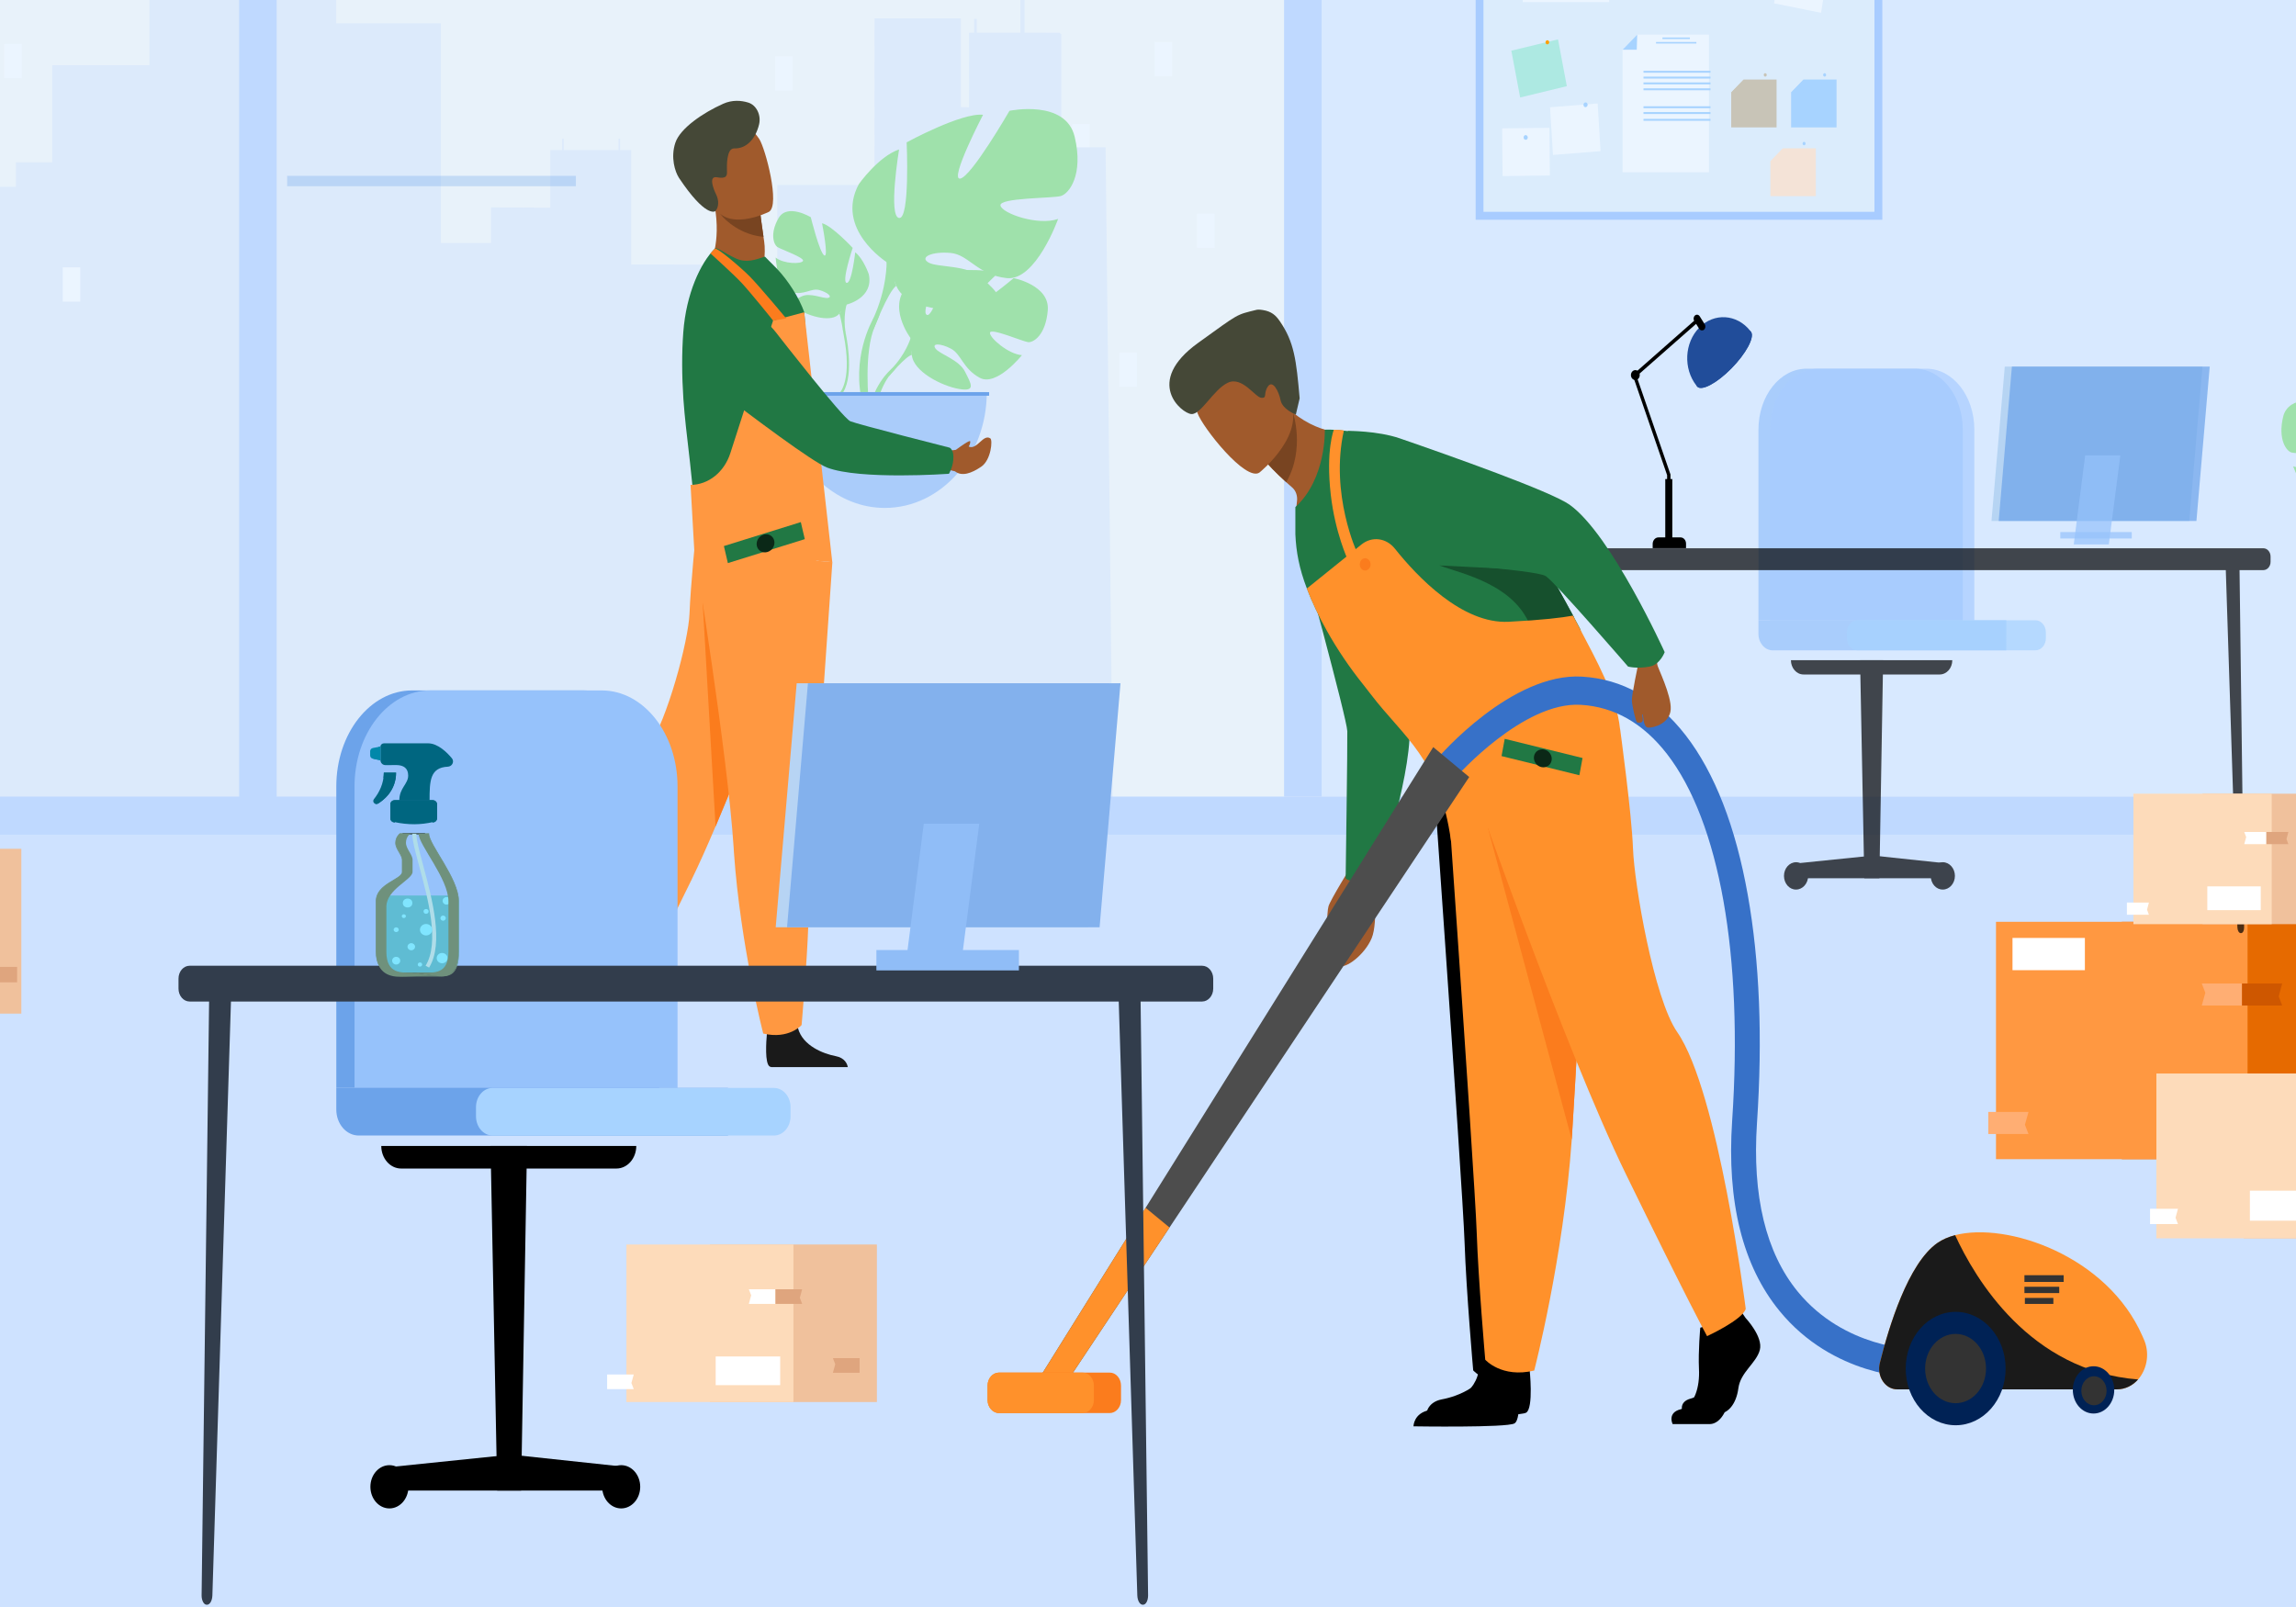 <?xml version="1.0" encoding="UTF-8" standalone="no"?>
<!-- Created with Inkscape (http://www.inkscape.org/) -->

<svg
   width="500"
   height="350"
   viewBox="0 0 132.292 92.604"
   version="1.1"
   id="svg5"
   inkscape:version="1.1 (c68e22c387, 2021-05-23)"
   sodipodi:docname="menag_GF.svg"
   xmlns:inkscape="http://www.inkscape.org/namespaces/inkscape"
   xmlns:sodipodi="http://sodipodi.sourceforge.net/DTD/sodipodi-0.dtd"
   xmlns="http://www.w3.org/2000/svg"
   xmlns:svg="http://www.w3.org/2000/svg">
  <rect x="0" y="0" width="132.292" height="92.604" fill="#808080" stroke="none"/>
  <sodipodi:namedview
     id="namedview7"
     pagecolor="#505050"
     bordercolor="#306581"
     borderopacity="1"
     inkscape:pageshadow="0"
     inkscape:pageopacity="0"
     inkscape:pagecheckerboard="false"
     inkscape:document-units="px"
     showgrid="false"
     units="px"
     inkscape:zoom="1.4142136"
     inkscape:cx="213.8998"
     inkscape:cy="177.13025"
     inkscape:window-width="1920"
     inkscape:window-height="1001"
     inkscape:window-x="-9"
     inkscape:window-y="-9"
     inkscape:window-maximized="1"
     inkscape:current-layer="layer1"
     height="400px"
     borderlayer="true"
     width="350px" />
  <defs
     id="defs2" />
  <g
     inkscape:label="Calque 1"
     inkscape:groupmode="layer"
     id="layer1">
    <rect
       x="-37.317"
       y="-26.659"
       class="st987"
       width="186.228"
       height="73.659"
       id="rect22251"
       style="fill:#e8f2fa;stroke-width:0.058" />
    <rect
       x="73.989"
       y="-26.659"
       class="st988"
       width="74.927"
       height="72.563"
       id="rect22253"
       style="fill:#d8e9ff;stroke-width:0.058" />
    <path
       class="st989"
       d="m 21.926,1.585 h -2.554 v -6.521 c -0.037,-0.025 -0.08,-0.05 -0.118,-0.081 h -0.76 v -0.006 h -4.434 v 0.006 h -0.005 v 0.978 h 0.005 v 0.675 h -0.005 v 0.978 h 0.005 v 0.675 h -0.005 v 0.978 h 0.005 v 0.006 l -0.471,-0.006 V -5.846 H 8.614 v 0.65 0 0.978 0 0.861 0 0.978 0 0.675 0 0.978 0 0.625 0 0.978 0 0.625 0 0.978 0 0.588 0 0.619 0 0.068 H 3.008 v 5.598 H 0.914 V 10.768 H -1.345 V 8.341 H -5.41 V 1.746 h -0.637 V 1.09 h -0.091 v 0.656 h -0.525 v 0 h -2.634 V 1.09 h -0.091 v 0.656 h -0.685 v 3.319 l -3.411,-0.018 v 2.05 h -2.892 V -5.561 h -8.573 V 7.994 h -2.618 V 0.662 h -8.573 V 48.09 l 58.574,-0.254 z"
       id="path22255"
       style="fill:#dceafb;stroke-width:0.058" />
    <polygon
       class="st989"
       points="-2908.7,7054.2 -2828.3,7054.2 -2828.3,7126 -2828.3,7232.8 -2828.3,7675.5 -2908.7,7675.5 -2908.7,7232.8 -2908.7,7126 "
       id="polygon22257"
       transform="matrix(0.054,0,0,0.062,167.39,-427.596)"
       style="fill:#dceafb" />
    <rect
       x="56.126"
       y="1.09"
       class="st989"
       width="0.155"
       height="2.657"
       id="rect22259"
       style="fill:#dceafb;stroke-width:0.058" />
    <rect
       x="58.787"
       y="-1.189"
       class="st989"
       width="0.246"
       height="5.146"
       id="rect22261"
       style="fill:#dceafb;stroke-width:0.058" />
    <rect
       x="27.693"
       y="-6.577"
       class="st989"
       width="0.102"
       height="0.947"
       id="rect22263"
       style="fill:#dceafb;stroke-width:0.058" />
    <rect
       x="29.861"
       y="-6.577"
       class="st989"
       width="0.102"
       height="0.947"
       id="rect22265"
       style="fill:#dceafb;stroke-width:0.058" />
    <rect
       x="34.836"
       y="-6.577"
       class="st989"
       width="0.102"
       height="0.947"
       id="rect22267"
       style="fill:#dceafb;stroke-width:0.058" />
    <rect
       x="61.186"
       y="-6.626"
       class="st989"
       width="0.08"
       height="0.731"
       id="rect22269"
       style="fill:#dceafb;stroke-width:0.058" />
    <rect
       x="64.918"
       y="-6.626"
       class="st989"
       width="0.08"
       height="0.731"
       id="rect22271"
       style="fill:#dceafb;stroke-width:0.058" />
    <rect
       x="32.892"
       y="-6.577"
       class="st989"
       width="0.102"
       height="0.947"
       id="rect22273"
       style="fill:#dceafb;stroke-width:0.058" />
    <rect
       x="17.182"
       y="2.762"
       class="st990"
       width="1.012"
       height="1.975"
       id="rect22275"
       style="fill:#ebf5ff;stroke-width:0.058" />
    <rect
       x="21.064"
       y="6.489"
       class="st990"
       width="1.012"
       height="1.975"
       id="rect22277"
       style="fill:#ebf5ff;stroke-width:0.058" />
    <rect
       x="44.662"
       y="3.245"
       class="st990"
       width="1.012"
       height="1.975"
       id="rect22279"
       style="fill:#ebf5ff;stroke-width:0.058" />
    <rect
       x="28.523"
       y="-4.044"
       class="st990"
       width="1.012"
       height="1.975"
       id="rect22281"
       style="fill:#ebf5ff;stroke-width:0.058" />
    <rect
       x="30.525"
       y="-4.044"
       class="st990"
       width="1.012"
       height="1.975"
       id="rect22283"
       style="fill:#ebf5ff;stroke-width:0.058" />
    <rect
       x="61.78"
       y="-5.029"
       class="st990"
       width="1.012"
       height="1.975"
       id="rect22285"
       style="fill:#ebf5ff;stroke-width:0.058" />
    <rect
       x="61.78"
       y="7.146"
       class="st990"
       width="1.012"
       height="1.975"
       id="rect22287"
       style="fill:#ebf5ff;stroke-width:0.058" />
    <rect
       x="66.525"
       y="2.421"
       class="st990"
       width="1.012"
       height="1.975"
       id="rect22289"
       style="fill:#ebf5ff;stroke-width:0.058" />
    <rect
       x="60.174"
       y="15.406"
       class="st990"
       width="1.012"
       height="1.975"
       id="rect22291"
       style="fill:#ebf5ff;stroke-width:0.058" />
    <rect
       x="64.495"
       y="20.311"
       class="st990"
       width="1.012"
       height="1.975"
       id="rect22293"
       style="fill:#ebf5ff;stroke-width:0.058" />
    <rect
       x="68.972"
       y="12.31"
       class="st990"
       width="1.012"
       height="1.975"
       id="rect22295"
       style="fill:#ebf5ff;stroke-width:0.058" />
    <rect
       x="17.685"
       y="12.31"
       class="st990"
       width="1.012"
       height="1.975"
       id="rect22297"
       style="fill:#ebf5ff;stroke-width:0.058" />
    <rect
       x="23.88"
       y="14.422"
       class="st990"
       width="1.012"
       height="1.975"
       id="rect22299"
       style="fill:#ebf5ff;stroke-width:0.058" />
    <path
       class="st989"
       d="M 63.703,8.49 H 61.149 V 1.969 c -0.037,-0.025 -0.08,-0.05 -0.118,-0.081 h -0.76 v -0.006 h -4.434 v 0.006 h -0.005 V 2.867 h 0.005 v 0.675 h -0.005 V 4.52 h 0.005 v 0.675 h -0.005 V 6.174 h 0.005 v 0.007 L 55.366,6.174 V 1.059 h -4.974 v 0.65 h -0.005 v 0.978 h 0.005 v 0.861 h -0.005 v 0.978 h 0.005 v 0.675 h -0.005 v 0.978 h 0.005 v 0.625 h -0.005 v 0.978 h 0.005 V 8.409 h -0.005 v 0.978 h 0.005 v 0.588 h -0.005 v 0.619 h 0.005 v 0.068 h -5.606 v 5.598 h -2.094 v 1.412 h -2.26 v -2.427 H 36.367 V 8.651 H 35.73 V 7.994 h -0.091 v 0.656 h -0.525 v 0 h -2.634 v -0.656 h -0.091 v 0.656 h -0.685 v 3.319 l -3.411,-0.018 v 2.05 H 25.401 V 1.344 H 16.137 V 14.899 53.967 H 64.206 Z"
       id="path22301"
       style="fill:#dceafb;stroke-width:0.058" />
    <rect
       x="-6.138"
       y="1.09"
       class="st989"
       width="0.155"
       height="2.657"
       id="rect22303"
       style="fill:#dceafb;stroke-width:0.058" />
    <rect
       x="-3.477"
       y="-1.189"
       class="st989"
       width="0.246"
       height="5.146"
       id="rect22305"
       style="fill:#dceafb;stroke-width:0.058" />
    <rect
       x="-34.571"
       y="-6.577"
       class="st989"
       width="0.102"
       height="0.947"
       id="rect22307"
       style="fill:#dceafb;stroke-width:0.058" />
    <rect
       x="-32.402"
       y="-6.577"
       class="st989"
       width="0.102"
       height="0.947"
       id="rect22309"
       style="fill:#dceafb;stroke-width:0.058" />
    <rect
       x="-27.428"
       y="-6.577"
       class="st989"
       width="0.102"
       height="0.947"
       id="rect22311"
       style="fill:#dceafb;stroke-width:0.058" />
    <rect
       x="-1.078"
       y="-6.626"
       class="st989"
       width="0.08"
       height="0.731"
       id="rect22313"
       style="fill:#dceafb;stroke-width:0.058" />
    <rect
       x="2.655"
       y="-6.626"
       class="st989"
       width="0.08"
       height="0.731"
       id="rect22315"
       style="fill:#dceafb;stroke-width:0.058" />
    <rect
       x="-29.372"
       y="-6.577"
       class="st989"
       width="0.102"
       height="0.947"
       id="rect22317"
       style="fill:#dceafb;stroke-width:0.058" />
    <rect
       x="-29.372"
       y="-4.434"
       class="st990"
       width="1.012"
       height="1.975"
       id="rect22319"
       style="fill:#ebf5ff;stroke-width:0.058" />
    <rect
       x="-26.148"
       y="11.604"
       class="st990"
       width="1.012"
       height="1.975"
       id="rect22321"
       style="fill:#ebf5ff;stroke-width:0.058" />
    <rect
       x="-20.52"
       y="17.382"
       class="st990"
       width="1.012"
       height="1.975"
       id="rect22323"
       style="fill:#ebf5ff;stroke-width:0.058" />
    <rect
       x="-32.804"
       y="7.827"
       class="st990"
       width="1.012"
       height="1.975"
       id="rect22325"
       style="fill:#ebf5ff;stroke-width:0.058" />
    <rect
       x="0.245"
       y="2.532"
       class="st990"
       width="1.012"
       height="1.975"
       id="rect22327"
       style="fill:#ebf5ff;stroke-width:0.058" />
    <rect
       x="-4.628"
       y="11.604"
       class="st990"
       width="1.012"
       height="1.975"
       id="rect22329"
       style="fill:#ebf5ff;stroke-width:0.058" />
    <rect
       x="3.613"
       y="15.406"
       class="st990"
       width="1.012"
       height="1.975"
       id="rect22331"
       style="fill:#ebf5ff;stroke-width:0.058" />
    <rect
       x="13.781"
       y="-24.857"
       class="st991"
       width="2.163"
       height="72.563"
       id="rect22333"
       style="fill:#bfd9ff;stroke-width:0.058" />
    <rect
       x="73.989"
       y="-26.659"
       class="st991"
       width="2.163"
       height="72.563"
       id="rect22335"
       style="fill:#bfd9ff;stroke-width:0.058" />
    <rect
       x="85.025"
       y="-10.484"
       class="st992"
       width="23.432"
       height="23.147"
       id="rect22337"
       style="fill:#a8ccff;stroke-width:0.058" />
    <rect
       x="85.475"
       y="-10.094"
       class="st993"
       width="22.527"
       height="22.299"
       id="rect22339"
       style="fill:#dbecfc;stroke-width:0.058" />
    <polygon
       class="st990"
       points="-1475,6784.8 -1459.4,6770.9 -1382.8,6770.9 -1382.8,6898.7 -1475,6898.7 "
       id="polygon22341"
       transform="matrix(0.054,0,0,0.062,167.39,-427.596)"
       style="fill:#ebf5ff" />
    <polygon
       class="st994"
       points="-1459.4,6770.9 -1475,6784.8 -1459.9,6784.8 "
       id="polygon22343"
       transform="matrix(0.054,0,0,0.062,167.39,-427.596)"
       style="fill:#a7d3ff" />
    <rect
       x="90.09"
       y="-7.623"
       class="st994"
       width="1.58"
       height="0.087"
       id="rect22345"
       style="fill:#a7d3ff;stroke-width:0.058" />
    <rect
       x="89.716"
       y="-7.369"
       class="st994"
       width="2.324"
       height="0.087"
       id="rect22347"
       style="fill:#a7d3ff;stroke-width:0.058" />
    <rect
       x="88.993"
       y="-5.71"
       class="st994"
       width="3.861"
       height="0.111"
       id="rect22349"
       style="fill:#a7d3ff;stroke-width:0.058" />
    <rect
       x="88.993"
       y="-5.369"
       class="st994"
       width="3.861"
       height="0.111"
       id="rect22351"
       style="fill:#a7d3ff;stroke-width:0.058" />
    <rect
       x="88.993"
       y="-5.035"
       class="st994"
       width="3.861"
       height="0.111"
       id="rect22353"
       style="fill:#a7d3ff;stroke-width:0.058" />
    <rect
       x="88.993"
       y="-4.7"
       class="st994"
       width="3.861"
       height="0.111"
       id="rect22355"
       style="fill:#a7d3ff;stroke-width:0.058" />
    <rect
       x="88.993"
       y="-1.103"
       class="st994"
       width="3.861"
       height="0.111"
       id="rect22357"
       style="fill:#a7d3ff;stroke-width:0.058" />
    <polygon
       class="st990"
       points="-1368.5,6942.9 -1352.9,6928.9 -1276.3,6928.9 -1276.3,7056.8 -1368.5,7056.8 "
       id="polygon22359"
       transform="matrix(0.054,0,0,0.062,167.39,-427.596)"
       style="fill:#ebf5ff" />
    <polygon
       class="st994"
       points="-1352.9,6928.9 -1368.5,6942.9 -1353.4,6942.9 "
       id="polygon22361"
       transform="matrix(0.054,0,0,0.062,167.39,-427.596)"
       style="fill:#a7d3ff" />
    <rect
       x="95.788"
       y="2.161"
       class="st994"
       width="1.58"
       height="0.087"
       id="rect22363"
       style="fill:#a7d3ff;stroke-width:0.058" />
    <rect
       x="95.418"
       y="2.421"
       class="st994"
       width="2.324"
       height="0.087"
       id="rect22365"
       style="fill:#a7d3ff;stroke-width:0.058" />
    <rect
       x="94.695"
       y="4.08"
       class="st994"
       width="3.861"
       height="0.111"
       id="rect22367"
       style="fill:#a7d3ff;stroke-width:0.058" />
    <rect
       x="94.695"
       y="4.415"
       class="st994"
       width="3.861"
       height="0.111"
       id="rect22369"
       style="fill:#a7d3ff;stroke-width:0.058" />
    <rect
       x="94.695"
       y="4.749"
       class="st994"
       width="3.861"
       height="0.111"
       id="rect22371"
       style="fill:#a7d3ff;stroke-width:0.058" />
    <rect
       x="94.695"
       y="5.09"
       class="st994"
       width="3.861"
       height="0.111"
       id="rect22373"
       style="fill:#a7d3ff;stroke-width:0.058" />
    <rect
       x="94.695"
       y="6.124"
       class="st994"
       width="3.861"
       height="0.111"
       id="rect22375"
       style="fill:#a7d3ff;stroke-width:0.058" />
    <rect
       x="94.695"
       y="6.458"
       class="st994"
       width="3.861"
       height="0.111"
       id="rect22377"
       style="fill:#a7d3ff;stroke-width:0.058" />
    <rect
       x="94.695"
       y="6.849"
       class="st994"
       width="3.861"
       height="0.111"
       id="rect22379"
       style="fill:#a7d3ff;stroke-width:0.058" />
    <rect
       x="99.108"
       y="-8.311"
       class="st994"
       width="2.726"
       height="2.749"
       id="rect22381"
       style="fill:#a7d3ff;stroke-width:0.058" />
    <path
       class="st995"
       d="m 100.35,-7.982 c 0,-0.074 0.053,-0.136 0.118,-0.136 0.064,0 0.118,0.062 0.118,0.136 0,0.074 -0.053,0.136 -0.118,0.136 -0.064,0 -0.118,-0.062 -0.118,-0.136 z"
       id="path22383"
       style="fill:#ff9f00;stroke-width:0.058" />
    <polygon
       class="st990"
       points="-1273.6,6877 -1276.7,6832.7 -1225.9,6829.2 -1222.8,6873.5 "
       id="polygon22385"
       transform="matrix(0.054,0,0,0.062,167.39,-427.596)"
       style="fill:#ebf5ff" />
    <path
       class="st994"
       d="m 100.296,-4.081 c -0.005,-0.074 0.043,-0.142 0.112,-0.149 0.064,-0.006 0.123,0.05 0.128,0.124 0.005,0.074 -0.043,0.142 -0.112,0.149 -0.064,0.006 -0.123,-0.05 -0.128,-0.124 z"
       id="path22387"
       style="fill:#a7d3ff;stroke-width:0.058" />
    <polygon
       class="st990"
       points="-1442.8,7040.7 -1445.9,6996.4 -1395.1,6992.9 -1392,7037.2 "
       id="polygon22389"
       transform="matrix(0.054,0,0,0.062,167.39,-427.596)"
       style="fill:#ebf5ff" />
    <path
       class="st994"
       d="m 91.236,6.05 c -0.005,-0.074 0.043,-0.142 0.112,-0.149 0.064,-0.007 0.123,0.05 0.128,0.124 0.005,0.074 -0.043,0.142 -0.112,0.149 -0.064,0.007 -0.123,-0.05 -0.128,-0.124 z"
       id="path22391"
       style="fill:#a7d3ff;stroke-width:0.058" />
    <rect
       x="86.475"
       y="8.434"
       transform="matrix(1,-0.012,0.009,1,0,0)"
       class="st990"
       width="2.725"
       height="2.749"
       id="rect22393"
       style="fill:#ebf5ff;stroke-width:0.058" />
    <path
       class="st994"
       d="m 87.788,7.92 c 0,-0.074 0.054,-0.136 0.118,-0.136 0.064,0 0.118,0.062 0.123,0.136 0,0.074 -0.054,0.136 -0.118,0.136 -0.07,0 -0.123,-0.056 -0.123,-0.136 z"
       id="path22395"
       style="fill:#a7d3ff;stroke-width:0.058" />
    <polygon
       class="st990"
       points="-1206.9,6899.8 -1199,6856.1 -1148.8,6864.9 -1156.7,6908.6 "
       id="polygon22397"
       transform="matrix(0.054,0,0,0.062,167.39,-427.596)"
       style="fill:#ebf5ff" />
    <path
       class="st996"
       d="m 104.371,-2.415 c 0.01,-0.062 0.064,-0.105 0.118,-0.099 0.059,0.013 0.096,0.074 0.086,0.136 -0.01,0.062 -0.064,0.105 -0.118,0.099 -0.059,-0.013 -0.096,-0.074 -0.086,-0.136 z"
       id="path22399"
       style="fill:#6babef;stroke-width:0.058" />
    <polygon
       class="st990"
       points="-1351,6877.9 -1355.9,6833.8 -1305.2,6828.4 -1300.4,6872.5 "
       id="polygon22401"
       transform="matrix(0.054,0,0,0.062,167.39,-427.596)"
       style="fill:#ebf5ff" />
    <path
       class="st996"
       d="m 96.077,-4.199 c -0.005,-0.068 0.037,-0.124 0.091,-0.13 0.059,-0.006 0.107,0.037 0.112,0.105 0.005,0.068 -0.037,0.124 -0.091,0.13 -0.053,0.006 -0.107,-0.043 -0.112,-0.105 z"
       id="path22403"
       style="fill:#6babef;stroke-width:0.058" />
    <polygon
       class="st997"
       points="-1477.8,6987.3 -1487.2,6943.8 -1437.4,6933.3 -1428,6976.8 "
       id="polygon22405"
       transform="matrix(0.054,0,0,0.062,167.39,-427.596)"
       style="fill:#ade9e2" />
    <path
       class="st995"
       d="m 89.1,2.539 c -0.048,-0.037 -0.064,-0.111 -0.032,-0.167 0.032,-0.056 0.097,-0.068 0.145,-0.037 0.048,0.037 0.064,0.111 0.032,0.167 -0.032,0.056 -0.097,0.068 -0.145,0.037 z"
       id="path22407"
       style="fill:#ff9f00;stroke-width:0.058" />
    <g
       id="g22413"
       transform="matrix(0.054,0,0,0.062,167.39,-427.596)"
       style="fill:#e9afaf">
      <polygon
         class="st990"
         points="-1352.4,6783.1 -1338.9,6770.9 -1303.9,6770.9 -1303.9,6815.3 -1352.4,6815.3 "
         id="polygon22409"
         style="fill:#e9afaf" />
      <polygon
         class="st990"
         points="-1338.9,6770.9 -1352.6,6783.1 -1339.4,6783.1 "
         id="polygon22411"
         style="fill:#e9afaf" />
    </g>
    <path
       class="st994"
       d="m 96.28,-8.057 c 0,-0.056 0.037,-0.099 0.086,-0.099 0.048,0 0.086,0.043 0.086,0.099 0,0.056 -0.037,0.099 -0.086,0.099 -0.043,0 -0.086,-0.05 -0.086,-0.099 z"
       id="path22415"
       style="fill:#a7d3ff;stroke-width:0.058" />
    <g
       id="g22421"
       transform="matrix(0.054,0,0,0.062,167.39,-427.596)"
       style="fill:#f4e3d7">
      <polygon
         class="st990"
         points="-1210.8,7046.8 -1197.4,7034.6 -1162.3,7034.6 -1162.3,7079 -1210.8,7079 "
         id="polygon22417"
         style="fill:#f4e3d7" />
      <polygon
         class="st990"
         points="-1197.4,7034.6 -1211,7046.8 -1197.8,7046.8 "
         id="polygon22419"
         style="fill:#f4e3d7" />
    </g>
    <path
       class="st994"
       d="m 103.862,8.273 c 0,-0.056 0.037,-0.099 0.086,-0.099 0.048,0 0.086,0.043 0.086,0.099 0,0.056 -0.037,0.099 -0.086,0.099 -0.048,0 -0.086,-0.043 -0.086,-0.099 z"
       id="path22423"
       style="fill:#a7d3ff;stroke-width:0.058" />
    <g
       id="g22429"
       transform="matrix(0.054,0,0,0.062,167.39,-427.596)"
       style="fill:#a7d3ff;fill-opacity:1">
      <polygon
         class="st990"
         points="-1188.7,6982.8 -1175.3,6970.6 -1140.2,6970.6 -1140.2,7015.1 -1188.7,7015.1 "
         id="polygon22425"
         style="fill:#a7d3ff;fill-opacity:1" />
      <polygon
         class="st990"
         points="-1175.3,6970.6 -1188.9,6982.8 -1175.7,6982.8 "
         id="polygon22427"
         style="fill:#a7d3ff;fill-opacity:1" />
    </g>
    <path
       class="st994"
       d="m 105.046,4.316 c 0,-0.056 0.037,-0.099 0.086,-0.099 0.048,0 0.086,0.043 0.086,0.099 0,0.056 -0.037,0.099 -0.086,0.099 -0.048,0 -0.086,-0.05 -0.086,-0.099 z"
       id="path22431"
       style="fill:#a7d3ff;stroke-width:0.058" />
    <g
       id="g22437"
       transform="matrix(0.054,0,0,0.062,167.39,-427.596)"
       style="fill:#c8c4b7">
      <polygon
         class="st997"
         points="-1252.6,6982.8 -1239.2,6970.6 -1204.2,6970.6 -1204.2,7015.1 -1252.6,7015.1 "
         id="polygon22433"
         style="fill:#c8c4b7" />
      <polygon
         class="st998"
         points="-1239.2,6970.6 -1252.9,6982.8 -1239.6,6982.8 "
         id="polygon22435"
         style="fill:#c8c4b7" />
    </g>
    <path
       class="st999"
       d="m 101.624,4.316 c 0,-0.056 0.037,-0.099 0.086,-0.099 0.048,0 0.086,0.043 0.086,0.099 0,0.056 -0.037,0.099 -0.086,0.099 -0.048,0 -0.086,-0.05 -0.086,-0.099 z"
       id="path22439"
       style="fill:#c8c4b7;stroke-width:0.058" />
    <g
       id="g22445"
       transform="matrix(0.054,0,0,0.062,167.39,-427.596)"
       style="fill:#e9afaf;fill-opacity:1">
      <polygon
         class="st997"
         points="-1175,6771.9 -1161.6,6759.7 -1126.5,6759.7 -1126.5,6804.2 -1175,6804.2 "
         id="polygon22441"
         style="fill:#e9afaf;fill-opacity:1" />
      <polygon
         class="st998"
         points="-1161.6,6759.7 -1175.3,6771.9 -1162,6771.9 "
         id="polygon22443"
         style="fill:#e9afaf;fill-opacity:1" />
    </g>
    <path
       class="st999"
       d="m 105.779,-8.744 c 0,-0.056 0.037,-0.099 0.086,-0.099 0.048,0 0.086,0.043 0.086,0.099 0,0.056 -0.037,0.099 -0.086,0.099 -0.048,-0.006 -0.086,-0.05 -0.086,-0.099 z"
       id="path22447"
       style="fill:#2b99ff;fill-opacity:1;stroke-width:0.058" />
    <g
       id="g22455"
       transform="matrix(0.054,0,0,0.062,167.39,-427.596)"
       style="fill:#214d9a;fill-opacity:1">
      <path
         class="st1000"
         d="m -1289.7,7255.1 c 0.2,0.2 0.3,0.4 0.5,0.5 v 0 c 0.2,0.2 0.3,0.4 0.5,0.5 4.8,4.1 20.8,-3.3 36.3,-17 15.5,-13.7 24.7,-28.6 21.1,-33.8 -0.2,-0.2 -0.3,-0.4 -0.5,-0.5 v 0 c -0.2,-0.2 -0.3,-0.4 -0.5,-0.6 -14.2,-15.7 -38.6,-17 -54.4,-3 -15.9,14.1 -17.2,38.2 -3,53.9 z"
         id="path22449"
         style="fill:#214d9a;fill-opacity:1" />
      <path
         class="st1001"
         d="m -1289.2,7255.7 v 0 c 0.1,0.1 0.1,0.2 0.2,0.2 0.1,0.1 0.2,0.2 0.3,0.3 4.8,4.1 20.8,-3.3 36.3,-17 15.5,-13.7 24.7,-28.6 21.1,-33.8 -0.1,-0.1 -0.2,-0.3 -0.3,-0.4 -0.1,-0.1 -0.1,-0.1 -0.2,-0.2 v 0 c -3.3,-3.1 -12.2,-0.3 -22.6,6.3 -4.4,2.8 -9.1,6.4 -13.8,10.5 -3.7,3.2 -7,6.5 -9.9,9.8 -9.4,10.6 -14.1,20.4 -11.1,24.3 z"
         id="path22451"
         style="fill:#214d9a;fill-opacity:1" />
      <path
         class="st1002"
         d="m -1278.1,7231.5 c 2.7,2.2 6.2,3.6 10.1,3.6 8.8,0 15.9,-7 15.9,-15.7 0,-3 -0.8,-5.8 -2.3,-8.1 -4.4,2.8 -9.1,6.4 -13.8,10.5 -3.7,3.1 -7,6.4 -9.9,9.7 z"
         id="path22453"
         style="fill:#214d9a;fill-opacity:1" />
    </g>
    <g
       id="g22473"
       transform="matrix(0.054,0,0,0.062,167.39,-427.596)">
      <g
         id="g22465">
        <g
           id="g22459">
          <polygon
             class="st1000"
             points="-1321,7338.3 -1321,7397.9 -1317.4,7397.9 -1317.4,7337.7 -1353.6,7246.4 -1289,7196.9 -1291.2,7194.1 -1357.8,7245.2 "
             id="polygon22457" />
        </g>
        <path
           class="st1000"
           d="m -1281.7,7203.2 v 0 c 1.6,-1.1 2,-3.4 0.9,-5 l -5.4,-7.5 c -1.2,-1.6 -3.4,-2 -5,-0.8 v 0 c -1.6,1.1 -2,3.4 -0.9,5 l 5.4,7.5 c 1.1,1.5 3.4,1.9 5,0.8 z"
           id="path22461" />
        <path
           class="st1000"
           d="m -1350.2,7245.3 c 0,-2.6 -2.1,-4.6 -4.7,-4.6 -2.6,0 -4.7,2.1 -4.7,4.6 0,2.6 2.1,4.6 4.7,4.6 2.6,0 4.7,-2 4.7,-4.6 z"
           id="path22463" />
      </g>
      <g
         id="g22471">
        <path
           class="st1000"
           d="m -1336.4,7406.2 h 35.6 v -4.2 c 0,-3.2 -2.6,-5.8 -5.8,-5.8 h -23.7 c -3.3,0 -6.1,2.7 -6.1,6.1 z"
           id="path22467" />
        <rect
           x="-1322.9"
           y="7341.9"
           transform="rotate(180,-1319.177,7369.929)"
           class="st1000"
           width="7.5"
           height="56"
           id="rect22469" />
      </g>
    </g>
    <g
       id="g22483"
       style="opacity:0.7;fill:#afe9af"
       transform="matrix(0.054,0,0,0.062,167.39,-427.596)">
      <path
         class="st1004"
         d="m -558.1,7397.1 c 0,0 16,-18.5 1,-30.2 0,0 -11,-6.6 -19.9,-6 0,0 12.7,21 8.6,23.1 -4.1,2.1 -12.4,-24.4 -12.4,-24.4 0,0 -24.9,-2.4 -33,1.4 0,0 21.3,17.3 16.8,18.3 -4.5,1 -27.5,-15.9 -27.5,-15.9 0,0 -23.2,3.9 -22,17.9 1.2,14 9.2,18.3 12.8,18 3.5,-0.4 24.1,-8.1 24.5,-5.3 0.4,2.9 -11.9,12.2 -20.6,12.6 0,0 16.4,17.9 27.2,12.7 10.9,-5.2 11.8,-13.3 18.6,-16.4 6.8,-3.1 12.6,-3.1 9.8,0.1 -2.8,3.1 -15.1,6.2 -18.9,13 -3.9,6.8 -7.4,11.4 3.9,9.7 11.3,-1.7 29.5,-9.8 30.4,-19.2 0.7,-9.4 0.7,-9.4 0.7,-9.4 z"
         id="path22475"
         style="fill:#afe9af" />
      <g
         id="g22481"
         style="fill:#afe9af">
        <path
           class="st1004"
           d="m -635.1,7381.7 c 0,0 63.1,-2.4 77,15.4 0,0 3.1,9.1 12.6,17.4 l 1.5,4 c 0,0 -10.9,-11.4 -14.8,-12.1 -0.1,0.1 6,-22.1 -76.3,-24.7 z"
           id="path22477"
           style="fill:#afe9af" />
        <path
           class="st1004"
           d="m -545.6,7414.6 c 0,0 13.5,9.9 14.5,27.6 l -2.5,0.2 c 0,0 -4.3,-18.3 -12.1,-25.5 -7.8,-7.1 0.1,-2.3 0.1,-2.3 z"
           id="path22479"
           style="fill:#afe9af" />
      </g>
    </g>
    <g
       id="g22493"
       style="opacity:0.7;fill:#87de87"
       transform="matrix(0.054,0,0,0.062,167.39,-427.596)">
      <path
         class="st1004"
         d="m -502.2,7373.9 c 0,0 -25.4,-14.1 -13.6,-33.2 0,0 9.5,-11.7 19.7,-14.8 0,0 -5.4,28.5 0,29.2 5.4,0.7 3.7,-32.2 3.7,-32.2 0,0 26.8,-12.8 37.3,-11.7 0,0 -16.6,27.9 -11.2,27.2 5.4,-0.7 24.1,-28.9 24.1,-28.9 0,0 27.5,-5 31.9,11.1 4.4,16.1 -2.7,24.2 -6.8,25.2 -4.1,1 -30.2,0.7 -29.5,4 0.7,3.4 18.3,8.7 28.2,5.7 0,0 -10.9,26.5 -25.1,25.2 -14.2,-1.3 -18.7,-10.1 -27.5,-10.7 -8.8,-0.7 -15.3,1.7 -10.9,4 4.4,2.3 19.3,0.8 26.5,6.8 7.1,6 12.9,9.7 -0.3,12.4 -13.2,2.7 -37,1 -41.7,-9.1 -4.8,-10.2 -4.8,-10.2 -4.8,-10.2 z"
         id="path22485"
         style="fill:#87de87" />
      <g
         id="g22491"
         style="fill:#87de87">
        <path
           class="st1004"
           d="m -422.8,7325.6 c 0,0 -71.2,22.8 -79.4,48.3 0,0 0.3,11.4 -6.8,24.5 v 5 c 0,0 7.5,-17.1 11.5,-19.5 0.1,0.1 -15.9,-22.1 74.7,-58.3 z"
           id="path22487"
           style="fill:#87de87" />
        <path
           class="st1004"
           d="m -509,7398.4 c 0,0 -11,16.5 -4.7,36.6 l 2.8,-0.8 c 0,0 -2.7,-22.1 3,-33.3 5.8,-11 -1.1,-2.5 -1.1,-2.5 z"
           id="path22489"
           style="fill:#87de87" />
      </g>
    </g>
    <g
       id="g22503"
       style="opacity:0.7;fill:#87de87"
       transform="matrix(0.054,0,0,0.062,167.39,-427.596)">
      <path
         class="st1005"
         d="m -542.7,7354.5 c 0,0 33.5,-18.6 17.9,-43.8 0,0 -12.5,-15.5 -25.9,-19.5 0,0 7.2,37.6 0,38.5 -7.2,0.9 -4.9,-42.5 -4.9,-42.5 0,0 -35.3,-16.8 -49.2,-15.5 0,0 21.9,36.7 14.8,35.8 -7.2,-0.9 -31.7,-38 -31.7,-38 0,0 -36.2,-6.6 -42,14.6 -5.8,21.2 3.6,31.9 8.9,33.2 5.4,1.3 39.8,0.9 38.9,5.3 -0.9,4.4 -24.1,11.5 -37.1,7.5 0,0 14.3,35 33.1,33.2 18.8,-1.8 24.6,-13.3 36.2,-14.2 11.6,-0.9 20.1,2.2 14.3,5.3 -5.8,3.1 -25.5,1 -34.9,8.9 -9.4,7.9 -17,12.8 0.4,16.3 17.4,3.5 48.7,1.3 55,-11.9 6.2,-13.2 6.2,-13.2 6.2,-13.2 z"
         id="path22495"
         style="fill:#87de87" />
      <g
         id="g22501"
         style="fill:#87de87">
        <path
           class="st1005"
           d="m -647.3,7290.8 c 0,0 93.9,30.1 104.6,63.7 0,0 -0.4,15 8.9,32.3 v 6.6 c 0,0 -9.8,-22.6 -15.2,-25.7 0.1,0 21.1,-29.2 -98.3,-76.9 z"
           id="path22497"
           style="fill:#87de87" />
        <path
           class="st1005"
           d="m -533.7,7386.8 c 0,0 14.5,21.8 6.2,48.2 l -3.7,-1 c 0,0 3.6,-29.2 -4,-43.8 -7.6,-14.7 1.5,-3.4 1.5,-3.4 z"
           id="path22499"
           style="fill:#87de87" />
      </g>
    </g>
    <path
       class="st1005"
       d="m 138.395,36.368 c -1.944,0 -3.518,-1.802 -3.518,-4.025 h 7.036 c -0.005,2.223 -1.58,4.025 -3.518,4.025 z"
       id="path22505"
       style="opacity:0.7;fill:#97c0f8;stroke-width:0.058" />
    <path
       class="st992"
       d="m 137.527,36.337 c 0.145,0.018 0.289,0.031 0.439,0.031 1.944,0 3.518,-1.802 3.518,-4.025 h -0.873 c -0.005,2.056 -1.349,3.753 -3.084,3.994 z"
       id="path22507"
       style="opacity:0.7;fill:#a8ccff;stroke-width:0.058" />
    <rect
       x="-142.024"
       y="-32.472"
       transform="scale(-1)"
       class="st1004"
       width="7.229"
       height="0.124"
       id="rect22509"
       style="opacity:0.7;fill:#6ca3ea;stroke-width:0.058" />
    <path
       class="st1004"
       d="m 139.894,36.368 h -3.293 v 0 c 0,-0.18 0.128,-0.322 0.284,-0.322 h 2.731 c 0.155,0 0.278,0.149 0.278,0.322 z"
       id="path22511"
       style="opacity:0.7;fill:#6ca3ea;stroke-width:0.058" />
    <rect
       x="-35.996"
       y="47.567"
       class="st1006"
       width="184.74"
       height="53.138"
       id="rect22513"
       style="fill:#cee2ff;stroke-width:0.058" />
    <rect
       x="-35.829"
       y="45.904"
       class="st991"
       width="184.74"
       height="2.192"
       id="rect22515"
       style="fill:#bfd9ff;stroke-width:0.058" />
    <path
       class="st16"
       d="M 83.601,-18.658 H 55.355 c -0.487,0 -0.884,-0.452 -0.884,-1.009 v 0 c 0,-0.557 0.396,-1.009 0.884,-1.009 h 28.246 c 0.487,0 0.884,0.452 0.884,1.009 v 0 c 0,0.557 -0.396,1.009 -0.884,1.009 z"
       id="path22559"
       style="fill:#ffffff;stroke-width:0.058" />
    <rect
       x="58"
       y="-26.659"
       class="st16"
       width="0.884"
       height="5.982"
       id="rect22561"
       style="fill:#ffffff;stroke-width:0.058" />
    <rect
       x="79.959"
       y="-26.659"
       class="st16"
       width="0.884"
       height="5.982"
       id="rect22563"
       style="fill:#ffffff;stroke-width:0.058" />
    <path
       class="st16"
       d="m 140.445,-18.658 h -28.246 c -0.487,0 -0.884,-0.452 -0.884,-1.009 v 0 c 0,-0.557 0.396,-1.009 0.884,-1.009 h 28.246 c 0.487,0 0.883,0.452 0.883,1.009 v 0 c 0,0.557 -0.396,1.009 -0.883,1.009 z"
       id="path22565"
       style="fill:#ffffff;stroke-width:0.058" />
    <rect
       x="114.845"
       y="-26.659"
       class="st16"
       width="0.884"
       height="5.982"
       id="rect22567"
       style="fill:#ffffff;stroke-width:0.058" />
    <rect
       x="136.804"
       y="-26.659"
       class="st16"
       width="0.884"
       height="5.982"
       id="rect22569"
       style="fill:#ffffff;stroke-width:0.058" />
    <path
       class="st1004"
       d="m 132.815,36.579 v 0.372 c 0,0.13 0.037,0.235 0.08,0.235 h 11.871 c 0.043,0 0.08,-0.105 0.08,-0.235 v -0.372 c 0,-0.13 -0.038,-0.235 -0.08,-0.235 H 132.895 c -0.043,-0.006 -0.08,0.105 -0.08,0.235 z"
       id="path22577"
       style="fill:#6ca3ea;stroke-width:0.058" />
    <path
       class="st992"
       d="m 132.815,36.579 v 0.372 c 0,0.13 0.032,0.235 0.075,0.235 h 9.424 c 0.043,0 0.075,-0.105 0.075,-0.235 v -0.372 c 0,-0.13 -0.032,-0.235 -0.075,-0.235 h -9.424 c -0.037,-0.006 -0.075,0.105 -0.075,0.235 z"
       id="path22579"
       style="fill:#a8ccff;stroke-width:0.058" />
    <rect
       x="-144.252"
       y="-51.244"
       transform="scale(-1)"
       class="st1000"
       width="8.428"
       height="14.057"
       id="rect22581"
       style="fill:#96c2fb;stroke-width:0.058" />
    <rect
       x="-141.889"
       y="-51.244"
       transform="scale(-1)"
       class="st994"
       width="8.428"
       height="14.057"
       id="rect22583"
       style="fill:#a7d3ff;stroke-width:0.058" />
    <g
       id="g22603"
       transform="matrix(0.054,0,0,0.062,167.39,-427.596)">
      <g
         id="g22587">
        <path
           class="st1000"
           d="m -625.2,7512 h 140.5 v 208.1 h -140.5 z m 139,1.5 h -137.5 v 205.1 h 137.5 z"
           id="path22585" />
      </g>
      <g
         id="g22591">
        <rect
           x="-624.5"
           y="7580.9"
           class="st1000"
           width="139"
           height="1.5"
           id="rect22589" />
      </g>
      <g
         id="g22595">
        <rect
           x="-624.5"
           y="7651"
           class="st1000"
           width="139"
           height="1.5"
           id="rect22593" />
      </g>
      <path
         class="st1000"
         d="m -569.2,7525.4 h 25.8 c 1.3,0 2.3,-1 2.3,-2.3 v 0 c 0,-1.2 -1,-2.3 -2.3,-2.3 h -25.8 c -1.3,0 -2.3,1 -2.3,2.3 v 0 c 0,1.3 1,2.3 2.3,2.3 z"
         id="path22597" />
      <path
         class="st1000"
         d="m -569.2,7594.1 h 25.8 c 1.3,0 2.3,-1 2.3,-2.3 v 0 c 0,-1.2 -1,-2.3 -2.3,-2.3 h -25.8 c -1.3,0 -2.3,1 -2.3,2.3 v 0 c 0,1.2 1,2.3 2.3,2.3 z"
         id="path22599" />
      <path
         class="st1000"
         d="m -569.2,7665.6 h 25.8 c 1.3,0 2.3,-1 2.3,-2.3 v 0 c 0,-1.2 -1,-2.3 -2.3,-2.3 h -25.8 c -1.3,0 -2.3,1 -2.3,2.3 v 0 c 0,1.3 1,2.3 2.3,2.3 z"
         id="path22601" />
    </g>
    <path
       class="st1008"
       d="m 37.272,61.491 h -1.665 c -0.348,0 -0.734,-0.403 -0.835,-1.133 -0.096,-0.731 -0.814,-1.133 -0.969,-1.728 -0.155,-0.601 0.637,-1.443 0.637,-1.443 l 0.134,-0.198 0.139,-0.204 1.317,0.353 c 0,0 0.032,0.359 0.054,0.817 0.016,0.328 0.021,0.712 0.005,1.047 -0.038,0.799 0.193,1.66 0.814,1.814 0.626,0.161 0.369,0.675 0.369,0.675 z"
       id="path22605"
       style="fill:#2a3967;stroke-width:0.058" />
    <path
       class="st1009"
       d="m 47.082,32.169 c 0,0 -1.333,3.839 -2.999,8.255 -0.91,2.409 -1.917,4.991 -2.859,7.208 -0.482,1.139 -0.948,2.18 -1.376,3.059 -2.79,5.722 -3.663,7.319 -3.663,7.319 0,0 -1.601,-0.731 -1.746,-1.232 0,0 1.066,-11.047 2.934,-13.741 1.055,-1.523 2.297,-6.087 2.356,-7.685 0.059,-1.598 0.38,-4.756 0.38,-4.756 z"
       id="path22607"
       style="fill:#ff9841;stroke-width:0.058" />
    <path
       class="st1010"
       d="M 44.399,32.863 44.089,40.424 c -0.91,2.409 -1.917,4.991 -2.859,7.208 L 40.49,34.777 Z"
       id="path22609"
       style="fill:#fb7c1d;stroke-width:0.058" />
    <g
       id="g22645"
       transform="matrix(0.054,0,0,0.062,167.39,-427.596)">
      <g
         id="g22619"
         style="fill:#9fe1ab;fill-opacity:1">
        <path
           class="st1011"
           d="m -2128.2,7211 c 0,0 -26.5,-30.6 -1.6,-50 0,0 18.2,-10.9 33,-10 0,0 -21,34.8 -14.2,38.3 6.8,3.5 20.5,-40.4 20.5,-40.4 0,0 41.3,-4 54.6,2.4 0,0 -35.3,28.6 -27.9,30.3 7.4,1.7 45.6,-26.4 45.6,-26.4 0,0 38.4,6.5 36.4,29.7 -2.1,23.2 -15.3,30.4 -21.1,29.8 -5.8,-0.6 -39.9,-13.5 -40.6,-8.8 -0.7,4.7 19.8,20.1 34.1,20.9 0,0 -27.1,29.6 -45.1,21 -18,-8.5 -19.6,-22.1 -30.8,-27.1 -11.2,-5.1 -20.8,-5.1 -16.2,0.1 4.6,5.2 25,10.2 31.4,21.4 6.4,11.2 12.2,18.8 -6.5,16 -18.6,-2.8 -48.9,-16.3 -50.3,-31.7 -1.3,-15.5 -1.3,-15.5 -1.3,-15.5 z"
           id="path22611"
           style="fill:#9fe1ab;fill-opacity:1" />
        <g
           id="g22617"
           style="fill:#9fe1ab;fill-opacity:1">
          <path
             class="st1011"
             d="m -2000.7,7185.4 c 0,0 -104.4,-4 -127.5,25.6 0,0 -5.1,15.1 -20.8,28.9 l -2.4,6.6 c 0,0 18.1,-18.9 24.6,-20 -0.1,-0.1 -10.2,-36.7 126.1,-41.1 z"
             id="path22613"
             style="fill:#9fe1ab;fill-opacity:1" />
          <path
             class="st1011"
             d="m -2149,7239.9 c 0,0 -22.4,16.4 -24,45.7 l 4.1,0.4 c 0,0 7.2,-30.3 20.1,-42.2 12.9,-11.9 -0.2,-3.9 -0.2,-3.9 z"
             id="path22615"
             style="fill:#9fe1ab;fill-opacity:1" />
        </g>
      </g>
      <g
         id="g22629"
         style="fill:#9fe1ab;fill-opacity:1">
        <path
           class="st1012"
           d="m -2196.5,7179.8 c 0,0 29.2,-5.9 23.7,-28.2 0,0 -5.6,-14.4 -14.5,-20.4 0,0 -3.7,29.5 -9.2,28.4 -5.5,-1 6.5,-32.5 6.5,-32.5 0,0 -22.1,-20.7 -32.7,-22.9 0,0 7.4,32.3 2.4,29.9 -5,-2.4 -14.4,-35.5 -14.4,-35.5 0,0 -25.2,-13.4 -34.5,1 -9.4,14.3 -4.9,24.4 -1.3,26.6 3.6,2.2 29.2,9.9 27.5,13 -1.7,3.1 -20.6,2.9 -29.2,-3.1 0,0 2.2,29.2 16.5,32.2 14.3,3.1 21.3,-4.1 30.1,-2 8.8,2.1 14.3,6.3 9.3,7.3 -5,0.9 -19.1,-5.2 -27.9,-1.5 -8.8,3.6 -15.6,5.5 -3.6,12.2 12,6.7 35.7,12.4 43.5,4 7.8,-8.5 7.8,-8.5 7.8,-8.5 z"
           id="path22621"
           style="fill:#9fe1ab;fill-opacity:1" />
        <g
           id="g22627"
           style="fill:#9fe1ab;fill-opacity:1">
          <path
             class="st1011"
             d="m -2258.6,7108.3 c 0,0 62.2,44.1 62.1,71.5 0,0 -3.9,11 -1.1,26 l -2.6,-1.2 c 0,0 -2.5,-13.5 -4.1,-16.4 0,0 22.5,-16.7 -54.3,-79.9 z"
             id="path22623"
             style="fill:#9fe1ab;fill-opacity:1" />
          <path
             class="st1011"
             d="m -2197.6,7205.8 c 0,0 9.9,37.8 -2.5,55.4 h -3.2 c 0,0 13,-12 3.7,-53.2 -2.7,-12.5 2,-2.2 2,-2.2 z"
             id="path22625"
             style="fill:#9fe1ab;fill-opacity:1" />
        </g>
      </g>
      <g
         id="g22639"
         style="fill:#9fe1ab;fill-opacity:1">
        <path
           class="st1012"
           d="m -2153.8,7140.3 c 0,0 -55.5,-30.8 -29.6,-72.5 0,0 20.7,-25.6 42.9,-32.2 0,0 -11.8,62.3 0,63.7 11.8,1.5 8.1,-70.3 8.1,-70.3 0,0 58.5,-27.8 81.5,-25.6 0,0 -36.3,60.8 -24.4,59.3 11.8,-1.5 52.6,-63 52.6,-63 0,0 60,-11 69.6,24.2 9.6,35.2 -5.9,52.8 -14.8,55 -8.9,2.2 -65.9,1.5 -64.4,8.8 1.5,7.3 40,19.1 61.5,12.5 0,0 -23.7,57.9 -54.8,55 -31.1,-2.9 -40.7,-22 -60,-23.4 -19.3,-1.5 -33.3,3.7 -23.7,8.8 9.6,5.1 42.2,1.7 57.8,14.8 15.6,13.1 28.1,21.1 -0.7,27 -28.9,5.9 -80.7,2.2 -91.1,-19.8 -10.5,-22.3 -10.5,-22.3 -10.5,-22.3 z"
           id="path22631"
           style="fill:#9fe1ab;fill-opacity:1" />
        <g
           id="g22637"
           style="fill:#9fe1ab;fill-opacity:1">
          <path
             class="st1011"
             d="m -1980.5,7034.8 c 0,0 -155.5,49.8 -173.3,105.5 0,0 0.7,24.9 -14.8,53.5 v 11 c 0,0 16.3,-37.4 25.2,-42.5 0,0 -34.8,-48.3 162.9,-127.5 z"
             id="path22633"
             style="fill:#9fe1ab;fill-opacity:1" />
          <path
             class="st1011"
             d="m -2168.6,7193.8 c 0,0 -24,36 -10.3,79.9 l 6.2,-1.6 c 0,0 -6,-48.3 6.6,-72.6 12.5,-24.3 -2.5,-5.7 -2.5,-5.7 z"
             id="path22635"
             style="fill:#9fe1ab;fill-opacity:1" />
        </g>
      </g>
      <path
         class="st1004"
         d="m -2046.9,7261.2 c 0,59.4 -48.7,107.6 -108.8,107.6 -12.5,0 -24.6,-2.1 -35.8,-6 -42.5,-14.6 -73,-54.6 -73,-101.7 h 217.6 z"
         id="path22641"
         style="fill:#aaccfa;fill-opacity:1" />
      <rect
         x="-2268"
         y="7261.2"
         class="st1013"
         width="223.594"
         height="3.3"
         id="rect22643"
         style="fill:#6ca3ea;fill-opacity:1" />
    </g>
    <path
       class="st1014"
       d="m 55.076,25.921 c 0.246,-0.18 0.803,-0.582 0.825,-0.489 0.016,0.068 -0.016,0.186 -0.086,0.303 0.487,0.211 0.835,-0.755 1.248,-0.471 0.139,0.093 0.048,1.238 -0.525,1.629 -0.573,0.39 -1.119,0.576 -1.515,0.266 l -0.546,-0.13 -0.032,-1.034 c 0,0.006 0.316,-0.025 0.632,-0.074 z"
       id="path22647"
       style="fill:#a05a2c;fill-opacity:1;stroke-width:0.058" />
    <path
       class="st1014"
       d="m 40.897,15.27 c 0,0 1.553,1.455 3.052,0.384 0,0 0.193,-1.04 0.08,-1.752 -0.016,-0.087 -0.027,-0.173 -0.038,-0.254 -0.123,-0.799 -0.171,-1.257 -0.171,-1.257 0,0 0,0 0,0 -0.08,-0.018 -2.667,-0.632 -2.645,-0.539 0.391,2.161 -0.278,3.418 -0.278,3.418 z"
       id="path22649"
       style="fill:#a05a2c;fill-opacity:1;stroke-width:0.058" />
    <path
       class="st1015"
       d="m 41.497,12.316 c 0.311,0.44 1.264,1.232 2.495,1.331 -0.123,-0.799 -0.171,-1.257 -0.171,-1.257 0,0 0,0 0,0 -0.075,0 -2.42,-0.204 -2.324,-0.074 z"
       id="path22651"
       style="fill:#784421;fill-opacity:1;stroke-width:0.058" />
    <path
       class="st1014"
       d="m 44.308,12.205 c 0,0 -2.581,1.307 -3.266,-0.545 -0.685,-1.852 -1.483,-2.929 0.139,-3.846 1.617,-0.91 2.201,-0.359 2.565,0.192 0.359,0.557 1.216,3.808 0.562,4.198 z"
       id="path22653"
       style="fill:#a05a2c;fill-opacity:1;stroke-width:0.058" />
    <path
       class="st1016"
       d="m 41.219,12.162 c -0.032,0.037 -0.578,0.365 -2.094,-1.907 -0.236,-0.359 -0.493,-1.183 -0.214,-2.025 0.278,-0.842 1.612,-1.74 2.752,-2.248 0.535,-0.242 1.05,-0.192 1.44,-0.074 0.482,0.142 0.766,0.725 0.632,1.269 -0.214,0.867 -0.755,1.4 -1.43,1.375 -0.455,-0.018 -0.428,1.047 -0.418,1.3 0.011,0.254 -0.005,0.471 -0.578,0.365 -0.493,-0.093 -0.214,0.65 -0.048,0.985 0.08,0.167 0.129,0.353 0.118,0.539 -0.011,0.149 -0.048,0.303 -0.161,0.421 z"
       id="path22655"
       style="fill:#454837;fill-opacity:1;stroke-width:0.058" />
    <path
       class="st1008"
       d="m 48.849,61.491 h -4.407 c -0.043,-0.012 -0.075,-0.019 -0.091,-0.031 -0.295,-0.167 -0.203,-1.461 -0.166,-1.858 0.005,-0.074 0.011,-0.118 0.011,-0.118 0,0 1.553,-1.418 1.762,-0.334 0.005,0.031 0.016,0.068 0.021,0.099 v 0 c 0.268,1.016 1.473,1.48 2.169,1.61 0.53,0.099 0.669,0.452 0.701,0.632 z"
       id="path22657"
       style="fill:#1a1a1a;stroke-width:0.058" />
    <path
       class="st1009"
       d="m 47.96,32.392 c 0,0 -0.236,3.363 -0.514,7.4 -0.375,5.487 -0.83,12.23 -0.873,13.512 -0.075,2.217 -0.386,5.765 -0.386,5.765 0,0 -0.734,0.842 -2.211,0.489 0,0 -1.312,-5.065 -1.687,-10.422 -0.005,-0.087 -0.011,-0.173 -0.016,-0.266 -0.348,-5.456 -2.265,-17.159 -2.265,-17.159 z"
       id="path22659"
       style="fill:#ff9841;stroke-width:0.058" />
    <path
       class="st1016"
       d="m 47.307,31.928 c -0.621,0.043 -7.181,-0.242 -7.181,-0.663 -0.005,-1.455 -0.273,-3.815 -0.605,-6.682 -0.059,-0.533 -0.107,-1.065 -0.145,-1.585 -0.091,-1.362 -0.096,-2.675 -0.005,-3.864 0.166,-2.205 0.985,-3.982 1.821,-4.812 0.107,-0.105 0.514,0.248 1.194,0.564 0.626,0.291 1.124,0.081 1.687,-0.099 l 0.718,0.725 c 0.6,0.638 1.242,1.61 1.553,2.489 -0.005,-0.006 1.023,13.921 0.964,13.927 z"
       id="path22661"
       style="fill:#217844;stroke-width:0.058" />
    <path
       class="st1009"
       d="m 46.338,17.995 -1.794,0.477 -2.463,7.642 c -0.353,1.096 -1.269,1.827 -2.292,1.827 v 0 l 0.214,3.771 7.952,0.681 z"
       id="path22663"
       style="fill:#ff9841;stroke-width:0.058" />
    <path
       class="st1016"
       d="m 54.926,26.503 c 0.059,-0.594 -0.209,-0.706 -0.209,-0.706 0,0 -5.28,-1.338 -5.724,-1.523 -0.444,-0.186 -4.155,-4.954 -4.155,-4.954 0,0 -1.419,-1.975 -2.645,-1.61 -1.066,0.322 -1.51,1.245 -1.681,2.13 -0.203,1.059 0.193,2.155 0.98,2.756 1.772,1.356 5.317,4.025 6.163,4.347 1.885,0.725 7.02,0.359 7.02,0.359 0,0 0.209,-0.328 0.252,-0.799 z"
       id="path22665"
       style="fill:#217844;stroke-width:0.058" />
    <path
       class="st1010"
       d="M 42.691,16.261 C 42.273,15.815 40.935,14.601 40.935,14.601 l 0.252,-0.279 c 0.177,-0.043 1.558,1.146 2.019,1.616 0.557,0.564 2.094,2.409 2.094,2.409 l -0.755,0.13 c 0.005,-0.006 -1.36,-1.697 -1.853,-2.217 z"
       id="path22667"
       style="fill:#fb7c1d;stroke-width:0.058" />
    <rect
       x="122.256"
       y="53.119"
       class="st1017"
       width="14.495"
       height="13.679"
       id="rect22669"
       style="fill:#e66a00;stroke-width:0.058" />
    <rect
       x="115.006"
       y="53.119"
       class="st1009"
       width="14.495"
       height="13.679"
       id="rect22671"
       style="fill:#ff9841;stroke-width:0.058" />
    <polygon
       class="st1018"
       points="-611.5,7915.9 -615.2,7907.3 -572.3,7907.3 -572.3,7927.8 -615.2,7927.8 "
       id="polygon22673"
       transform="matrix(0.054,0,0,0.062,167.39,-427.596)"
       style="fill:#ce5700" />
    <polygon
       class="st1014"
       points="-746.7,7819.4 -750.5,7810.8 -707.6,7810.8 -707.6,7831.3 -750.5,7831.3 "
       id="polygon22675"
       transform="matrix(0.054,0,0,0.062,167.39,-427.596)"
       style="fill:#ffae73" />
    <polygon
       class="st1018"
       points="-668.4,7822.8 -664.7,7831.3 -707.6,7831.3 -707.6,7810.8 -664.7,7810.8 "
       id="polygon22677"
       transform="matrix(0.054,0,0,0.062,167.39,-427.596)"
       style="fill:#ce5700" />
    <polygon
       class="st1014"
       points="-939.2,7942.1 -935.4,7950.7 -978.3,7950.7 -978.3,7930.2 -935.4,7930.2 "
       id="polygon22679"
       transform="matrix(0.054,0,0,0.062,167.39,-427.596)"
       style="fill:#ffae73" />
    <rect
       x="-120.128"
       y="-55.907"
       transform="scale(-1)"
       class="st16"
       width="4.171"
       height="1.858"
       id="rect22681"
       style="fill:#ffffff;stroke-width:0.058" />
    <path
       class="st1000"
       d="M 101.319,35.743 V 24.751 c 0,-1.932 1.237,-3.505 2.763,-3.505 h 6.249 c 1.526,0 2.763,1.567 2.763,3.505 v 10.992 z"
       id="path22683"
       style="opacity:0.7;fill:#96c2fb;stroke-width:0.058" />
    <path
       class="st992"
       d="M 101.983,35.743 V 24.751 c 0,-1.932 1.237,-3.505 2.763,-3.505 h 6.249 c 1.526,0 2.763,1.567 2.763,3.505 v 10.992 z"
       id="path22685"
       style="opacity:0.7;fill:#a8ccff;stroke-width:0.058" />
    <path
       class="st1000"
       d="M 115.6,37.476 H 102.138 c -0.455,0 -0.819,-0.427 -0.819,-0.947 v -0.786 h 14.281 z"
       id="path22687"
       style="opacity:0.7;fill:#96c2fb;stroke-width:0.058" />
    <path
       class="st994"
       d="m 117.276,37.476 h -10.259 c -0.332,0 -0.605,-0.316 -0.605,-0.7 v -0.334 c 0,-0.384 0.273,-0.7 0.605,-0.7 h 10.259 c 0.332,0 0.605,0.316 0.605,0.7 v 0.334 c 0,0.39 -0.273,0.7 -0.605,0.7 z"
       id="path22689"
       style="opacity:0.7;fill:#a7d3ff;stroke-width:0.058" />
    <g
       id="g22701"
       style="opacity:0.7"
       transform="matrix(0.054,0,0,0.062,167.39,-427.596)">
      <polygon
         class="st1000"
         points="-1090.5,7510.3 -1094.5,7713 -1110.6,7713 -1115.1,7510.3 "
         id="polygon22691" />
      <polygon
         class="st1000"
         points="-1181.1,7699 -1101.3,7691.9 -1024.5,7699 -1024.5,7713 -1181.1,7713 "
         id="polygon22693" />
      <path
         class="st1000"
         d="m -1196.3,7710.8 c 0,-7 5.8,-12.7 12.9,-12.7 7.1,0 12.9,5.7 12.9,12.7 0,7 -5.8,12.7 -12.9,12.7 -7.1,0.1 -12.9,-5.6 -12.9,-12.7 z"
         id="path22695" />
      <path
         class="st1000"
         d="m -1039.7,7710.8 c 0,-7 5.8,-12.7 12.9,-12.7 7.1,0 12.9,5.7 12.9,12.7 0,7 -5.8,12.7 -12.9,12.7 -7.2,0.1 -12.9,-5.6 -12.9,-12.7 z"
         id="path22697" />
      <path
         class="st1000"
         d="m -1030.2,7523.6 h -145.3 c -7.4,0 -13.4,-6 -13.4,-13.3 v 0 h 172.2 v 0 c 0,7.4 -6,13.3 -13.5,13.3 z"
         id="path22699" />
    </g>
    <g
       id="g22709"
       style="opacity:0.7"
       transform="matrix(0.054,0,0,0.062,167.39,-427.596)">
      <g
         id="g22705">
        <path
           class="st1004"
           d="m -708.9,7764 h 0.3 c 1.9,0 3.4,-2.4 3.3,-5.3 l -5,-338.3 -14.9,-2.7 12.7,341 c 0.1,3 1.7,5.3 3.6,5.3 z"
           id="path22703" />
      </g>
      <path
         class="st1004"
         d="m -684.8,7426.6 h -736.3 c -4.3,0 -7.7,-3.5 -7.7,-7.7 v -4.9 c 0,-4.3 3.5,-7.7 7.7,-7.7 h 736.3 c 4.3,0 7.7,3.5 7.7,7.7 v 4.9 c 0,4.2 -3.4,7.7 -7.7,7.7 z"
         id="path22707" />
    </g>
    <polygon
       class="st1007"
       points="-749.7,7237.4 -763.8,7380.9 -974.9,7380.9 -960.7,7237.4 "
       id="polygon22711"
       style="opacity:0.7;fill:#a9ccef"
       transform="matrix(0.054,0,0,0.062,167.39,-427.596)" />
    <polygon
       class="st1004"
       points="-742,7237.4 -756.2,7380.9 -967.2,7380.9 -953.1,7237.4 "
       id="polygon22713"
       style="opacity:0.7;fill:#6ca3ea"
       transform="matrix(0.054,0,0,0.062,167.39,-427.596)" />
    <polygon
       class="st1000"
       points="-837.4,7320 -849.7,7402.7 -887.1,7402.7 -874.9,7320 "
       id="polygon22715"
       style="opacity:0.7;fill:#96c2fb"
       transform="matrix(0.054,0,0,0.062,167.39,-427.596)" />
    <rect
       x="118.711"
       y="30.659"
       class="st1000"
       width="4.118"
       height="0.372"
       id="rect22717"
       style="opacity:0.7;fill:#96c2fb;stroke-width:0.058" />
    <g
       id="g22729"
       transform="matrix(0.054,0,0,0.062,167.39,-427.596)">
      <path
         class="st1008"
         d="m -1247.7,8131.6 c 0,0 19,17.4 15.3,29.7 -3.7,12.3 -20.8,20.6 -23.1,35.7 -2.3,15.1 -11.6,23.3 -19.9,23.3 -8.3,0 -39.7,0 -39.7,0 0,0 -6.1,-10.6 8.7,-13.8 14.8,-3.2 20.4,-20.9 19.4,-37.4 -0.9,-16.5 1.4,-38.4 1.4,-38.4 l 31.4,-7.3 z"
         id="path22719" />
      <path
         class="st1008"
         d="m -1480.2,8179 c 0,0 4.6,36.6 -3.7,40.7 -8.3,4.1 -107.7,2.7 -107.7,2.7 0,0 0,-12.3 17.1,-15.1 17.1,-2.7 47.1,-12.8 52.2,-35.2 5.1,-22.4 42.1,6.9 42.1,6.9 z"
         id="path22721" />
      <path
         class="st999"
         d="m -1570.1,7620.2 c 0,0 5.6,69.3 12.2,152.7 9,113.2 19.8,252.3 20.8,278.6 1.8,45.7 9.2,118.9 9.2,118.9 0,0 17.6,17.4 52.7,10.1 0,0 31.3,-104.5 40.3,-215 0.1,-1.8 0.3,-3.6 0.4,-5.5 8.3,-112.5 21.3,-349.4 21.3,-349.4 z"
         id="path22723" />
      <path
         class="st1010"
         d="m -1525,7675.7 90.2,289.9 c 0.1,-1.8 0.3,-3.6 0.4,-5.5 8.3,-112.5 21.3,-349.4 21.3,-349.4 z"
         id="path22725" />
    </g>
    <path
       class="st1014"
       d="m 77.887,49.861 c 0,0 -1.226,1.982 -1.339,2.359 -0.112,0.378 -0.102,1.889 -0.021,1.951 0.086,0.062 0.182,0.037 0.273,-0.18 0.091,-0.217 0.273,-0.991 0.337,-0.904 0.059,0.081 -0.337,2.366 0.027,2.564 0.364,0.198 1.467,-0.632 1.869,-1.585 0.396,-0.954 0.096,-3.344 0.145,-3.517 0.396,-1.449 -1.29,-0.687 -1.29,-0.687 z"
       id="path22731"
       style="fill:#a05a2c;fill-opacity:1;stroke-width:0.058" />
    <path
       class="st1019"
       d="m 78.289,50.896 c -0.691,-0.167 -0.755,-0.279 -0.755,-0.279 0,0 0.112,-7.753 0.096,-8.477 -0.016,-0.731 -2.709,-10.546 -2.709,-10.546 l 4.605,-5.319 c 0,0 1.692,13.908 1.703,15.754 0.021,3.047 -1.954,8.806 -1.954,8.806 0,0 -0.444,0.192 -0.985,0.062 z"
       id="path22733"
       style="fill:#217844;fill-opacity:1;stroke-width:0.058" />
    <path
       class="st1014"
       d="m 77.957,24.943 c 0,0 -1.226,4.923 -3.207,6.075 0,0 -0.166,-1.096 -0.021,-2.124 0.043,-0.31 -0.059,-0.619 -0.278,-0.805 -0.123,-0.105 -0.236,-0.204 -0.343,-0.303 -0.696,-0.625 -1.044,-1.034 -1.044,-1.034 l 0.246,-2.39 0.166,-1.622 c 0.337,0.421 0.68,0.755 1.023,1.034 1.762,1.424 3.459,1.17 3.459,1.17 z"
       id="path22737"
       style="fill:#a05a2c;fill-opacity:1;stroke-width:0.058" />
    <path
       class="st1015"
       d="m 74.498,23.772 c 0,0 0.718,2.099 -0.386,4.013 -0.696,-0.625 -1.044,-1.034 -1.044,-1.034 l 0.246,-2.39 c 0.707,-0.483 1.183,-0.588 1.183,-0.588 z"
       id="path22739"
       style="fill:#784421;stroke-width:0.058" />
    <path
       class="st1014"
       d="m 72.57,27.228 c 0,0 2.908,-2.328 1.612,-4.378 -1.296,-2.05 -1.794,-3.728 -3.7,-2.328 -1.912,1.399 -1.772,2.477 -1.483,3.282 0.278,0.805 2.779,3.982 3.572,3.424 z"
       id="path22741"
       style="mix-blend-mode:normal;fill:#a05a2c;fill-opacity:1;stroke-width:0.058" />
    <path
       class="st1016"
       d="m 78.98,39.997 c -0.145,-0.192 -0.289,-0.378 -0.444,-0.57 -0.776,-0.966 -1.483,-2.019 -2.078,-3.078 -0.461,-0.824 -0.857,-1.647 -1.157,-2.434 -0.444,-1.158 -0.621,-2.118 -0.664,-3.127 0,-0.006 -0.005,-1.561 0,-1.567 1.794,-1.635 1.697,-4.459 1.697,-4.459 0,0 7.207,-0.508 13.322,8.942 0,0 0.418,0.712 0.985,1.771 0.123,0.229 0.252,0.477 0.391,0.737 0.916,1.752 -10.136,6.304 -12.053,3.784 z"
       id="path22743"
       style="fill:#217844;fill-opacity:1;stroke-width:0.058" />
    <path
       class="st1019"
       d="m 82.937,32.584 c 1.285,0.483 4.482,1.096 5.322,3.734 0.273,0.867 2.153,-0.978 2.431,-0.749 l -1.462,-2.669 z"
       id="path22745"
       style="fill:#16502d;stroke-width:0.058" />
    <path
       class="st1013"
       d="m 73.737,18.503 c -0.234,-0.339 -0.476,-0.559 -0.98,-0.638 0,0 -0.235,-0.042 -0.349,-0.013 -1.222,0.302 -0.974,0.181 -3.367,1.902 -3.154,2.266 -0.953,4.068 -0.396,4.106 0.557,0.037 1.269,-1.406 2.094,-1.802 0.83,-0.403 1.585,0.842 1.938,0.867 0.353,0.025 0.102,-0.235 0.375,-0.65 0.273,-0.415 0.632,0.272 0.734,0.793 0.102,0.52 0.878,0.824 0.878,0.824 l 0.22,-0.935 c -0.193,-2.21 -0.311,-3.242 -1.146,-4.452 z"
       id="path22747"
       style="fill:#454837;fill-opacity:1;stroke-width:0.058"
       sodipodi:nodetypes="acacsccsscca" />
    <path
       class="st999"
       d="m 91.017,45.075 c -0.841,2.489 -6.078,3.493 -6.468,2.174 -0.091,-0.31 -0.889,1.579 -0.942,1.22 -0.669,-4.781 -2.715,-5.951 -4.632,-8.471 -0.145,-0.192 -0.289,-0.378 -0.444,-0.57 C 77.753,38.461 77.046,37.408 76.452,36.349 75.992,35.526 75.595,34.702 75.296,33.916 l 3.149,-2.539 c 0.605,-0.489 1.43,-0.384 1.928,0.242 1.28,1.604 3.871,4.347 6.554,4.211 1.933,-0.099 3.063,-0.235 3.705,-0.353 0.123,0.229 0.252,0.477 0.391,0.737 0.921,1.759 2.142,3.945 2.319,5.784 0.139,1.412 -2.174,2.626 -2.324,3.078 z"
       id="path22749"
       style="fill:#ff912b;stroke-width:0.058" />
    <path
       class="st999"
       d="m 76.854,24.763 c 0,0 -0.471,1.164 -0.177,3.746 0.252,2.192 0.98,3.746 0.98,3.746 l 0.546,-0.39 c 0,0 -1.59,-3.387 -0.771,-7.053 0,0 -0.048,-0.043 -0.578,-0.049 z"
       id="path22751"
       style="fill:#ff912b;stroke-width:0.058" />
    <path
       class="st1008"
       d="m 88.131,78.886 c 0,0 0.246,2.266 -0.198,2.52 -0.444,0.254 -5.767,0.167 -5.767,0.167 0,0 0,-0.762 0.916,-0.935 0.916,-0.167 2.522,-0.793 2.795,-2.18 0.273,-1.387 2.254,0.427 2.254,0.427 z"
       id="path23948"
       style="stroke-width:0.058" />
    <path
       class="st999"
       d="m 83.317,44.282 c 0,0 0.3,4.291 0.653,9.456 0.482,7.01 1.06,15.624 1.114,17.252 0.096,2.83 0.493,7.363 0.493,7.363 0,0 0.942,1.077 2.822,0.625 0,0 1.681,-6.465 2.163,-13.308 0.005,-0.111 -0.005,0.118 0,0 0.444,-6.967 1.157,-21.983 1.157,-21.983 z"
       id="path23950"
       style="fill:#ff912b;fill-opacity:1;stroke-width:0.058"
       sodipodi:nodetypes="ccccccccc" />
    <path
       class="st1010"
       d="m 85.732,47.719 4.83,17.952 c 0.005,-0.111 0.016,-0.223 0.021,-0.341 0.444,-6.967 1.141,-21.636 1.141,-21.636 z"
       id="path23952"
       style="fill:#fb7c1d;fill-opacity:1;stroke-width:0.058" />
    <path
       class="st1008"
       d="m 100.58,75.95 c 0,0 1.017,1.077 0.819,1.839 -0.198,0.762 -1.114,1.276 -1.237,2.211 -0.123,0.935 -0.621,1.443 -1.066,1.443 -0.444,0 -2.126,0 -2.126,0 0,0 -0.327,-0.656 0.466,-0.855 0.792,-0.198 1.092,-1.294 1.039,-2.316 -0.048,-1.022 0.075,-2.378 0.075,-2.378 l 1.681,-0.452 z"
       id="path23946"
       style="stroke-width:0.058" />
    <path
       class="st999"
       d="m 84.693,44.796 c 0,0 5.419,15.549 8.985,22.856 3.566,7.307 4.68,9.344 4.68,9.344 0,0 2.04,-0.935 2.228,-1.573 0,0 -1.563,-12.509 -3.946,-15.946 -1.349,-1.944 -2.474,-8.538 -2.549,-10.576 -0.075,-2.037 -0.745,-6.911 -0.745,-6.911 z"
       id="path23954"
       style="fill:#ff912b;fill-opacity:1;stroke-width:0.058"
       sodipodi:nodetypes="cscccscc" />
    <g
       id="g22761"
       transform="matrix(0.054,0,0,0.062,167.39,-427.596)"
       style="fill:#3771c8">
      <path
         class="st1004"
         d="m -1056.4,8177 c -4.1,0 -87.4,-0.8 -144.7,-61.9 -39.3,-41.9 -56.3,-101.3 -50.5,-176.6 11.9,-153.7 -13.5,-278 -69.6,-341.1 -25.3,-28.4 -56.2,-43.8 -92,-45.6 -61.2,-3.2 -132.333,66.4 -132.833,67.1 l -20.708,-16.5 c 2.7,-3.3 80.34,-80.7 154.94,-76.8 43.2,2.2 80.4,20.6 110.6,54.5 31,34.9 53.3,84.9 66.3,148.5 12.6,61.6 15.9,132.9 9.8,211.9 -5.2,67.6 9.4,120.4 43.5,156.7 49.7,52.9 124.3,53.5 125.2,53.5 v 0 z"
         id="path22759"
         style="fill:#3771c8"
         sodipodi:nodetypes="scccccccccccsccs" />
    </g>
    <path
       class="st1020"
       d="m 123.193,79.492 c -0.305,0.347 -0.734,0.57 -1.221,0.57 h -12.658 c -0.691,0 -1.189,-0.755 -1.001,-1.517 0.519,-2.087 1.628,-5.734 3.315,-6.917 0.284,-0.198 0.626,-0.347 1.023,-0.452 2.988,-0.774 8.771,1.183 10.795,5.821 0,0 0.048,0.099 0.118,0.272 0.311,0.805 0.113,1.672 -0.369,2.223 z"
       id="path22763"
       style="fill:#ff912b;fill-opacity:1;stroke-width:0.058" />
    <g
       id="g22769"
       transform="matrix(0.054,0,0,0.062,165.745,-427.757)">
      <polygon
         class="st1013"
         points="-1865,8021.9 -1558.1,7593.7 -1519.7,7621.5 -1839.5,8040.2 -1960.9,8199.2 -1981.4,8184.4 "
         id="polygon22765"
         style="fill:#4d4d4d"
         transform="translate(18.023)" />
      <polygon
         class="st1020"
         points="-1839.5,8040.2 -1960.9,8199.2 -1981.4,8184.4 -1865,8021.9 "
         id="polygon22767"
         style="fill:#ff912b;fill-opacity:1"
         transform="translate(18.023)" />
    </g>
    <path
       class="st1021"
       d="m 64.592,79.845 v 0.836 c 0,0.415 -0.295,0.749 -0.659,0.749 h -6.372 c -0.359,0 -0.659,-0.341 -0.659,-0.749 v -0.836 c 0,-0.415 0.295,-0.749 0.659,-0.749 h 6.372 c 0.364,-0.006 0.659,0.334 0.659,0.749 z"
       id="path22771"
       style="fill:#fb7c1d;fill-opacity:1;stroke-width:0.058" />
    <path
       class="st1020"
       d="m 63.028,79.845 v 0.836 c 0,0.415 -0.295,0.749 -0.659,0.749 h -4.808 c -0.359,0 -0.659,-0.341 -0.659,-0.749 v -0.836 c 0,-0.415 0.295,-0.749 0.659,-0.749 h 4.808 c 0.364,-0.006 0.659,0.334 0.659,0.749 z"
       id="path22773"
       style="fill:#ff912b;fill-opacity:1;stroke-width:0.058" />
    <path
       class="st1022"
       d="m 123.193,79.492 c -0.305,0.347 -0.734,0.57 -1.221,0.57 h -12.658 c -0.691,0 -1.189,-0.755 -1.001,-1.517 0.519,-2.087 1.628,-5.734 3.315,-6.917 0.284,-0.198 0.626,-0.347 1.023,-0.452 1.151,2.502 4.3,7.833 10.543,8.316 z"
       id="path22775"
       style="fill:#1a1a1a;stroke-width:0.058" />
    <path
       class="st1020"
       d="m 119.433,80.093 c 0,-0.755 0.535,-1.362 1.194,-1.362 0.659,0 1.194,0.613 1.194,1.362 0,0.755 -0.535,1.362 -1.194,1.362 -0.659,0 -1.194,-0.607 -1.194,-1.362 z"
       id="path22753"
       style="fill:#002255;stroke-width:0.058" />
    <path
       class="st1021"
       d="m 119.923,80.143 c 0,-0.458 0.327,-0.836 0.728,-0.836 0.402,0 0.728,0.372 0.728,0.836 0,0.464 -0.327,0.836 -0.728,0.836 -0.402,0 -0.728,-0.372 -0.728,-0.836 z"
       id="path22755"
       style="fill:#333333;fill-opacity:1;stroke-width:0.058" />
    <g
       id="g22781"
       transform="matrix(0.054,0,0,0.062,167.39,-427.596)">
      <path
         class="st1019"
         d="m -1066.4,8168.7 c 0,-29.1 23.8,-52.7 53.3,-52.7 29.4,0 53.3,23.6 53.3,52.7 0,29.1 -23.8,52.7 -53.3,52.7 -29.5,0 -53.3,-23.6 -53.3,-52.7 z"
         id="path22777"
         style="fill:#002255" />
      <path
         class="st1016"
         d="m -1045.7,8168.7 c 0,-17.8 14.6,-32.2 32.5,-32.2 18,0 32.5,14.4 32.5,32.2 0,17.8 -14.6,32.2 -32.5,32.2 -17.9,0 -32.5,-14.4 -32.5,-32.2 z"
         id="path22779"
         style="fill:#333333" />
    </g>
    <path
       class="st1014"
       d="m 94.395,38.25 c 0,0 -0.386,1.814 -0.369,2.124 0.016,0.31 0.23,1.245 0.305,1.257 0.075,0.013 0.305,0.056 0.321,-0.13 0.01,-0.186 -0.075,-0.372 -0.01,-0.334 0.064,0.037 0.01,0.737 0.321,0.762 0.311,0.025 1.253,-0.242 1.301,-1.053 0.048,-0.811 -0.76,-2.427 -0.771,-2.564 -0.08,-1.158 -1.098,-0.062 -1.098,-0.062 z"
       id="path22785"
       style="fill:#a05a2c;fill-opacity:1;stroke-width:0.058" />
    <path
       class="st1016"
       d="m 95.054,38.411 c -0.739,0.142 -1.248,0 -1.248,0 0,0 -4.15,-4.805 -4.733,-5.208 -0.578,-0.396 -8.027,-0.855 -8.027,-0.855 0,0 -1.044,-1.158 -1.805,-3.041 -0.659,-1.635 -1.59,-4.477 -1.59,-4.477 0,0 1.713,-0.013 3.009,0.433 2.908,1.003 8.696,3.053 9.778,3.821 2.404,1.715 5.478,8.496 5.478,8.496 0,0 -0.262,0.718 -0.862,0.83 z"
       id="path22787"
       style="fill:#217844;fill-opacity:1;stroke-width:0.058" />
    <path
       class="st1010"
       d="m 78.348,32.522 c 0,-0.198 0.139,-0.353 0.311,-0.353 0.171,0 0.311,0.161 0.311,0.353 0,0.198 -0.139,0.353 -0.311,0.353 -0.171,0.006 -0.311,-0.155 -0.311,-0.353 z"
       id="path22789"
       style="fill:#fb7c1d;stroke-width:0.058" />
    <path
       class="st1023"
       d="m 128.778,-1.963 h -9.387 c -0.375,0 -0.685,-0.359 -0.685,-0.793 v -10.354 c 0,-0.433 0.311,-0.793 0.685,-0.793 h 9.387 c 0.375,0 0.685,0.359 0.685,0.793 v 10.354 c 0.007,0.433 -0.305,0.793 -0.685,0.793 z"
       id="path22791"
       style="fill:#bad7fd;stroke-width:0.058" />
    <path
       class="st1024"
       d="m 128.376,-2.484 h -8.573 c -0.343,0 -0.626,-0.328 -0.626,-0.725 V -12.664 c 0,-0.396 0.284,-0.725 0.626,-0.725 h 8.573 c 0.343,0 0.626,0.328 0.626,0.725 v 9.456 c 0,0.403 -0.284,0.725 -0.626,0.725 z"
       id="path22793"
       style="fill:#dceaff;stroke-width:0.058" />
    <g
       id="g22823"
       transform="matrix(0.054,0,0,0.062,167.39,-427.596)">
      <g
         id="g22809">
        <path
           class="st1025"
           d="m -812.8,6706.5 c 0,-2.3 1.9,-4.1 4.2,-4.1 2.3,0 4.2,1.8 4.2,4.1 0,2.3 -1.9,4.1 -4.2,4.1 -2.4,0 -4.2,-1.8 -4.2,-4.1 z"
           id="path22795" />
        <path
           class="st1025"
           d="m -779.3,6712.3 c 1.1,-2 3.6,-2.7 5.7,-1.6 2.1,1.1 2.7,3.6 1.6,5.6 -1.1,2 -3.6,2.7 -5.7,1.6 -2,-1.1 -2.7,-3.6 -1.6,-5.6 z"
           id="path22797" />
        <path
           class="st1025"
           d="m -750.5,6734.9 c 1.9,-1.2 4.5,-0.7 5.8,1.2 1.2,1.9 0.7,4.5 -1.2,5.7 -1.9,1.2 -4.5,0.7 -5.8,-1.2 -1.3,-1.9 -0.7,-4.4 1.2,-5.7 z"
           id="path22799" />
        <path
           class="st1025"
           d="m -736.3,6769.9 c 2.3,0 4.2,1.8 4.2,4.1 0,2.3 -1.9,4.1 -4.2,4.1 -2.3,0 -4.2,-1.8 -4.2,-4.1 0,-2.3 1.9,-4.1 4.2,-4.1 z"
           id="path22801" />
        <path
           class="st1025"
           d="m -743.5,6810.6 c 1.6,1.6 1.6,4.2 0,5.8 -1.6,1.6 -4.3,1.6 -5.9,0 -1.6,-1.6 -1.6,-4.2 0,-5.8 1.6,-1.7 4.2,-1.7 5.9,0 z"
           id="path22803" />
        <ellipse
           class="st1025"
           cx="-772.6"
           cy="6839.4"
           rx="4.2"
           ry="4.1"
           id="ellipse22805" />
        <path
           class="st1025"
           d="m -812.8,6849.8 c 0,-2.3 1.9,-4.1 4.2,-4.1 2.3,0 4.2,1.8 4.2,4.1 0,2.3 -1.9,4.1 -4.2,4.1 -2.4,0.1 -4.2,-1.8 -4.2,-4.1 z"
           id="path22807" />
      </g>
      <g
         id="g22821">
        <path
           class="st1025"
           d="m -838.2,6712.3 c -1.1,-2 -3.6,-2.7 -5.7,-1.6 -2,1.1 -2.7,3.6 -1.6,5.6 1.1,2 3.6,2.7 5.7,1.6 2.1,-1.1 2.7,-3.6 1.6,-5.6 z"
           id="path22811" />
        <path
           class="st1025"
           d="m -867,6734.9 c -1.9,-1.2 -4.5,-0.7 -5.8,1.2 -1.2,1.9 -0.7,4.5 1.2,5.7 1.9,1.2 4.5,0.7 5.8,-1.2 1.3,-1.9 0.7,-4.4 -1.2,-5.7 z"
           id="path22813" />
        <path
           class="st1025"
           d="m -881.2,6769.9 c -2.3,0 -4.2,1.8 -4.2,4.1 0,2.3 1.9,4.1 4.2,4.1 2.3,0 4.2,-1.8 4.2,-4.1 0,-2.3 -1.9,-4.1 -4.2,-4.1 z"
           id="path22815" />
        <ellipse
           class="st1025"
           cx="-871"
           cy="6813.5"
           rx="4.2"
           ry="4.1"
           id="ellipse22817" />
        <ellipse
           class="st1025"
           cx="-844.9"
           cy="6839.4"
           rx="4.2"
           ry="4.1"
           id="ellipse22819" />
      </g>
    </g>
    <g
       id="g22835"
       transform="matrix(0.054,0,0,0.062,167.39,-427.596)">
      <path
         class="st1025"
         d="m -809.8,6774.1 c 0,-2.3 1.9,-4.1 4.2,-4.1 2.3,0 4.2,1.8 4.2,4.1 0,2.3 -1.9,4.1 -4.2,4.1 -2.3,0 -4.2,-1.9 -4.2,-4.1 z"
         id="path22825" />
      <g
         id="g22829">
        <rect
           x="-806.2"
           y="6722.6"
           class="st1025"
           width="1.1"
           height="51.4"
           id="rect22827" />
      </g>
      <g
         id="g22833">
        <polygon
           class="st1025"
           points="-777.6,6753.9 -805.1,6775.3 -807.2,6772.7 -779.7,6751.2 "
           id="polygon22831" />
      </g>
    </g>
    <path
       class="st1004"
       d="M 19.377,62.692 V 45.322 c 0,-3.059 1.954,-5.536 4.369,-5.536 h 9.874 c 2.41,0 4.369,2.477 4.369,5.536 v 17.37 z"
       id="path22837"
       style="fill:#6ca3ea;stroke-width:0.058" />
    <path
       class="st1000"
       d="M 20.427,62.692 V 45.322 c 0,-3.059 1.954,-5.536 4.369,-5.536 h 9.874 c 2.41,0 4.369,2.477 4.369,5.536 v 17.37 z"
       id="path22839"
       style="fill:#96c2fb;stroke-width:0.058" />
    <path
       class="st1004"
       d="m 41.947,65.435 h -21.274 c -0.718,0 -1.296,-0.669 -1.296,-1.499 v -1.245 h 22.57 z"
       id="path22841"
       style="fill:#6ca3ea;stroke-width:0.058" />
    <path
       class="st994"
       d="M 44.592,65.435 H 28.384 c -0.53,0 -0.958,-0.495 -0.958,-1.108 v -0.526 c 0,-0.613 0.428,-1.108 0.958,-1.108 h 16.208 c 0.53,0 0.958,0.495 0.958,1.108 v 0.526 c 0,0.613 -0.428,1.108 -0.958,1.108 z"
       id="path22843"
       style="fill:#a7d3ff;stroke-width:0.058" />
    <g
       id="g22855"
       transform="matrix(0.054,0,0,0.062,167.39,-427.596)">
      <polygon
         class="st1026"
         points="-2537.5,7961.8 -2543.8,8282.1 -2569.3,8282.1 -2576.4,7961.8 "
         id="polygon22845" />
      <polygon
         class="st1026"
         points="-2680.7,8260 -2554.6,8248.7 -2433.3,8260 -2433.3,8282.1 -2680.7,8282.1 "
         id="polygon22847" />
      <ellipse
         class="st1026"
         cx="-2684.3"
         cy="8278.6"
         rx="20.3"
         ry="20.1"
         id="ellipse22849" />
      <ellipse
         class="st1026"
         cx="-2437"
         cy="8278.6"
         rx="20.3"
         ry="20.1"
         id="ellipse22851" />
      <path
         class="st1026"
         d="m -2442.1,7982.8 h -229.7 c -11.7,0 -21.2,-9.4 -21.2,-21 v 0 h 272.1 v 0 c 0,11.6 -9.5,21 -21.2,21 z"
         id="path22853" />
    </g>
    <g
       id="g22859"
       transform="matrix(0.054,0,0,0.062,167.39,-427.596)"
       style="fill:#323d4c;fill-opacity:1">
      <path
         class="st1027"
         d="m -2878.9,8388.2 h -0.5 c -2.9,0 -5.3,-3.9 -5.3,-8.6 l 8,-552.6 23.5,-4.4 -20,557 c -0.2,4.8 -2.6,8.6 -5.7,8.6 z"
         id="path22857"
         style="fill:#323d4c;fill-opacity:1" />
    </g>
    <g
       id="g22863"
       transform="matrix(0.054,0,0,0.062,167.39,-427.596)"
       style="fill:#323d4c;fill-opacity:1">
      <path
         class="st1027"
         d="m -1880.6,8388.2 h 0.5 c 3,0 5.3,-3.9 5.3,-8.6 l -8,-552.6 -23.5,-4.4 20,557 c 0.2,4.8 2.7,8.6 5.7,8.6 z"
         id="path22861"
         style="fill:#323d4c;fill-opacity:1" />
    </g>
    <path
       class="st1027"
       d="m 69.261,57.713 h -58.333 c -0.359,0 -0.643,-0.334 -0.643,-0.743 v -0.576 c 0,-0.415 0.289,-0.743 0.643,-0.743 h 58.333 c 0.359,0 0.643,0.334 0.643,0.743 v 0.576 c 0,0.409 -0.289,0.743 -0.643,0.743 z"
       id="path22865"
       style="fill:#323d4c;fill-opacity:1;stroke-width:0.058" />
    <polygon
       class="st1019"
       points="-2216.1,7763.8 -2193.7,7537 -1860.3,7537 -1882.6,7763.8 "
       id="polygon22869"
       transform="matrix(0.054,0,0,0.062,164.364,-427.92)"
       style="fill:#b7d4f4;fill-opacity:1" />
    <polygon
       class="st1013"
       points="-2204,7763.8 -2181.7,7537 -1848.2,7537 -1870.5,7763.8 "
       id="polygon22871"
       transform="matrix(0.054,0,0,0.062,164.364,-427.92)"
       style="fill:#83b1ed;fill-opacity:1;stroke:none;stroke-opacity:1" />
    <polygon
       class="st1019"
       points="-2077.4,7798.3 -2058.1,7667.5 -1998.9,7667.5 -2018.3,7798.3 "
       id="polygon22873"
       transform="matrix(0.054,0,0,0.062,164.364,-427.92)"
       style="fill:#90bdf7;fill-opacity:1" />
    <rect
       x="50.496"
       y="54.746"
       class="st1019"
       width="8.212"
       height="1.174"
       id="rect22875"
       style="fill:#90bdf7;fill-opacity:1;stroke-width:0.092" />
    <rect
       x="16.544"
       y="10.131"
       class="st1004"
       width="16.637"
       height="0.601"
       id="rect23121"
       style="opacity:0.3;fill:#6ca3ea;stroke-width:0.058" />
    <rect
       x="129.281"
       y="61.862"
       class="st1028"
       width="10.067"
       height="9.499"
       id="rect23127"
       style="fill:#f0c19c;stroke-width:0.058" />
    <rect
       x="124.248"
       y="61.862"
       class="st1030"
       width="10.067"
       height="9.499"
       id="rect23129"
       style="fill:#fddbba;stroke-width:0.058" />
    <polygon
       class="st1038"
       points="-550.9,8010.3 -553.5,8004.3 -523.8,8004.3 -523.8,8018.6 -553.5,8018.6 "
       id="polygon23131"
       transform="matrix(0.054,0,0,0.062,167.39,-427.596)"
       style="fill:#dfa57e" />
    <polygon
       class="st16"
       points="-644.8,7943.2 -647.4,7937.3 -617.7,7937.3 -617.7,7951.5 -647.4,7951.5 "
       id="polygon23133"
       transform="matrix(0.054,0,0,0.062,167.39,-427.596)"
       style="fill:#ffffff" />
    <polygon
       class="st1038"
       points="-590.5,7945.6 -587.9,7951.5 -617.7,7951.5 -617.7,7937.3 -587.9,7937.3 "
       id="polygon23135"
       transform="matrix(0.054,0,0,0.062,167.39,-427.596)"
       style="fill:#dfa57e" />
    <polygon
       class="st16"
       points="-778.5,8028.5 -775.9,8034.4 -805.7,8034.4 -805.7,8020.2 -775.9,8020.2 "
       id="polygon23137"
       transform="matrix(0.054,0,0,0.062,167.39,-427.596)"
       style="fill:#ffffff" />
    <rect
       x="-133.522"
       y="-70.342"
       transform="scale(-1)"
       class="st16"
       width="3.887"
       height="1.728"
       id="rect23139"
       style="fill:#ffffff;stroke-width:0.058" />
    <rect
       x="40.903"
       y="71.715"
       class="st1028"
       width="9.622"
       height="9.078"
       id="rect23141"
       style="fill:#f0c19c;stroke-width:0.058" />
    <rect
       x="36.094"
       y="71.715"
       class="st1030"
       width="9.622"
       height="9.078"
       id="rect23143"
       style="fill:#fddbba;stroke-width:0.058" />
    <polygon
       class="st1038"
       points="-2208.6,8164.7 -2211.1,8159 -2182.6,8159 -2182.6,8172.6 -2211.1,8172.6 "
       id="polygon23145"
       transform="matrix(0.054,0,0,0.062,167.39,-427.596)"
       style="fill:#dfa57e" />
    <polygon
       class="st16"
       points="-2298.3,8100.6 -2300.8,8095 -2272.4,8095 -2272.4,8108.6 -2300.8,8108.6 "
       id="polygon23147"
       transform="matrix(0.054,0,0,0.062,167.39,-427.596)"
       style="fill:#ffffff" />
    <polygon
       class="st1038"
       points="-2246.4,8102.9 -2243.9,8108.6 -2272.4,8108.6 -2272.4,8095 -2243.9,8095 "
       id="polygon23149"
       transform="matrix(0.054,0,0,0.062,167.39,-427.596)"
       style="fill:#dfa57e" />
    <polygon
       class="st16"
       points="-2426.1,8182.1 -2423.6,8187.8 -2452,8187.8 -2452,8174.2 -2423.6,8174.2 "
       id="polygon23151"
       transform="matrix(0.054,0,0,0.062,167.39,-427.596)"
       style="fill:#ffffff" />
    <rect
       x="-44.953"
       y="-79.82"
       transform="scale(-1)"
       class="st16"
       width="3.716"
       height="1.653"
       id="rect23153"
       style="fill:#ffffff;stroke-width:0.058" />
    <rect
       x="126.909"
       y="45.737"
       class="st1028"
       width="7.968"
       height="7.518"
       id="rect23155"
       style="fill:#f0c19c;stroke-width:0.058" />
    <rect
       x="122.925"
       y="45.737"
       class="st1030"
       width="7.968"
       height="7.518"
       id="rect23157"
       style="fill:#fddbba;stroke-width:0.058" />
    <polygon
       class="st1038"
       points="-628.8,7727.7 -630.9,7723 -607.3,7723 -607.3,7734.3 -630.9,7734.3 "
       id="polygon23159"
       transform="matrix(0.054,0,0,0.062,167.39,-427.596)"
       style="fill:#dfa57e" />
    <polygon
       class="st16"
       points="-703.1,7674.7 -705.2,7670 -681.6,7670 -681.6,7681.3 -705.2,7681.3 "
       id="polygon23161"
       transform="matrix(0.054,0,0,0.062,167.39,-427.596)"
       style="fill:#ffffff" />
    <polygon
       class="st1038"
       points="-660.1,7676.6 -658.1,7681.3 -681.6,7681.3 -681.6,7670 -658.1,7670 "
       id="polygon23163"
       transform="matrix(0.054,0,0,0.062,167.39,-427.596)"
       style="fill:#dfa57e" />
    <polygon
       class="st16"
       points="-808.9,7742.2 -806.9,7746.9 -830.4,7746.9 -830.4,7735.6 -806.9,7735.6 "
       id="polygon23165"
       transform="matrix(0.054,0,0,0.062,167.39,-427.596)"
       style="fill:#ffffff" />
    <rect
       x="-130.261"
       y="-52.447"
       transform="scale(-1)"
       class="st16"
       width="3.079"
       height="1.369"
       id="rect23167"
       style="fill:#ffffff;stroke-width:0.058" />
    <rect
       x="-15.862"
       y="40.167"
       class="st1017"
       width="14.495"
       height="13.679"
       id="rect22669-6"
       style="fill:#e66a00;stroke-width:0.058" />
    <rect
       x="-23.112"
       y="40.167"
       class="st1009"
       width="14.495"
       height="13.679"
       id="rect22671-4"
       style="fill:#ff9841;stroke-width:0.058" />
    <polygon
       class="st1014"
       points="-707.6,7810.8 -707.6,7831.3 -750.5,7831.3 -746.7,7819.4 -750.5,7810.8 "
       id="polygon22675-2"
       transform="matrix(0.054,0,0,0.062,29.272,-440.548)"
       style="fill:#ffae73" />
    <polygon
       class="st1018"
       points="-707.6,7831.3 -707.6,7810.8 -664.7,7810.8 -668.4,7822.8 -664.7,7831.3 "
       id="polygon22677-9"
       transform="matrix(0.054,0,0,0.062,29.272,-440.548)"
       style="fill:#ce5700" />
    <polygon
       class="st1014"
       points="-978.3,7950.7 -978.3,7930.2 -935.4,7930.2 -939.2,7942.1 -935.4,7950.7 "
       id="polygon22679-0"
       transform="matrix(0.054,0,0,0.062,29.272,-440.548)"
       style="fill:#ffae73" />
    <rect
       x="17.99"
       y="-42.955"
       transform="scale(-1)"
       class="st16"
       width="4.171"
       height="1.858"
       id="rect22681-0"
       style="fill:#ffffff;stroke-width:0.058" />
    <rect
       x="-8.837"
       y="48.911"
       class="st1028"
       width="10.067"
       height="9.499"
       id="rect23127-5"
       style="fill:#f0c19c;stroke-width:0.058" />
    <rect
       x="-13.87"
       y="48.911"
       class="st1030"
       width="10.067"
       height="9.499"
       id="rect23129-9"
       style="fill:#fddbba;stroke-width:0.058" />
    <polygon
       class="st1038"
       points="-523.8,8004.3 -523.8,8018.6 -553.5,8018.6 -550.9,8010.3 -553.5,8004.3 "
       id="polygon23131-6"
       transform="matrix(0.054,0,0,0.062,29.272,-440.548)"
       style="fill:#dfa57e" />
    <polygon
       class="st1038"
       points="-617.7,7951.5 -617.7,7937.3 -587.9,7937.3 -590.5,7945.6 -587.9,7951.5 "
       id="polygon23135-8"
       transform="matrix(0.054,0,0,0.062,29.272,-440.548)"
       style="fill:#dfa57e" />
    <polygon
       class="st16"
       points="-805.7,8034.4 -805.7,8020.2 -775.9,8020.2 -778.5,8028.5 -775.9,8034.4 "
       id="polygon23137-2"
       transform="matrix(0.054,0,0,0.062,29.272,-440.548)"
       style="fill:#ffffff" />
    <rect
       x="9.983"
       y="-50.639"
       transform="scale(-1)"
       class="st16"
       width="3.887"
       height="1.728"
       id="rect23139-0"
       style="fill:#ffffff;stroke-width:0.058" />
    <rect
       x="-11.209"
       y="32.786"
       class="st1028"
       width="7.968"
       height="7.518"
       id="rect23155-1"
       style="fill:#f0c19c;stroke-width:0.058" />
    <rect
       x="-15.193"
       y="32.786"
       class="st1030"
       width="7.968"
       height="7.518"
       id="rect23157-0"
       style="fill:#fddbba;stroke-width:0.058" />
    <g
       id="g494"
       transform="matrix(0.041,0,0,0.057,-5.539,146.633)"
       style="fill:#006680">
      <path
         class="st34"
         d="m 666.5,-1760.2 c 6.4,-2.8 25.2,-12.4 25.2,-31.2 h -17.2 c 0,11.1 -6.6,20.2 -13.9,26.8 -1.7,1.6 -1,3.8 1.6,4.6 1.4,0.4 3,0.4 4.3,-0.2 z"
         id="path490"
         style="fill:#006680" />
      <path
         class="st35"
         d="m 662.2,-1760 c 1.4,0.4 3,0.4 4.3,-0.2 6.4,-2.8 25.2,-12.4 25.2,-31.2 h -17.2 c 0,1.8 -0.2,3.5 -0.6,5.2 h 0.1 c 5.2,-2.7 9.8,2.4 9.2,7.1 -0.6,4.7 -9.8,14.6 -21,19.1 z"
         id="path492"
         style="fill:#006680" />
    </g>
    <path
       class="st36"
       d="m 24.751,46.129 c 0,-1.135 0.025,-1.897 1.049,-1.948 0.078,-0.006 0.153,-0.034 0.206,-0.086 0.116,-0.109 0.128,-0.281 0.029,-0.401 -0.26,-0.315 -0.797,-0.86 -1.371,-0.86 h -2.54 c -0.111,0 -0.202,0.086 -0.202,0.189 v 0.785 c 0,0.143 0.116,0.275 0.268,0.281 0.178,0.012 0.533,-0.012 0.71,0 0.322,0.017 0.619,0.155 0.619,0.602 0,0.493 -0.512,0.716 -0.512,1.438 z"
       id="path498"
       style="fill:#006680;stroke-width:0.049" />
    <path
       class="st34"
       d="m 21.918,43.808 v -0.785 l -0.429,0.08 c -0.095,0.017 -0.161,0.097 -0.161,0.183 v 0.252 c 0,0.092 0.066,0.166 0.161,0.183 z"
       id="path500"
       style="fill:#0088aa;stroke-width:0.049" />
    <path
       class="st35"
       d="m 21.485,43.728 0.429,0.08 v -0.785 l -0.124,0.023 c 0.078,0.023 0.099,0.682 -0.306,0.682 z"
       id="path526"
       style="fill:#0088aa;stroke-width:0.049" />
    <path
       class="st37"
       d="m 24.941,47.373 c 0.12,0 0.219,-0.092 0.219,-0.206 v -0.831 c 0,-0.115 -0.099,-0.206 -0.219,-0.206 h -2.209 c -0.12,0 -0.219,0.092 -0.219,0.206 v 0.831 c 0,0.115 0.099,0.206 0.219,0.206 v 0 -0.968 c 0,-0.097 0.087,-0.183 0.19,-0.183 h 1.825 c 0.107,0 0.19,0.08 0.19,0.183 z"
       id="path528"
       style="fill:#006680;stroke:#006680;stroke-width:0.049" />
    <g
       id="g570"
       transform="matrix(0.041,0,0,0.057,20.215,174.685)">
      <path
         class="st38"
         d="m 35.545,-2153.531 v 51.1 c 0,22.9 25.894,24.476 39.952,24.476 h 49.595 c 13.961,0 26.353,-1.576 26.353,-24.476 v -51.1 c 0,-22.9 -41.9,-57 -41.9,-68.2 H 69.045 c 0,0 -6.1,3.2 -6.1,9.3 0,6.1 9.3,11.9 9.3,17.2 v 12.2 c 0.1,7.8 -36.7,11.7 -36.7,29.5 z"
         id="path530"
         style="fill:none;stroke:#6f917c;stroke-opacity:1"
         sodipodi:nodetypes="ssssssccsscs" />
      <g
         id="g534"
         transform="translate(-623.655,-489.531)">
        <path
           class="st39"
           d="m 688.4,-1681.7 c -8.8,4.4 -23.5,9 -23.5,17.7 v 51.1 c 0,20.7 18.4,20.7 29.6,20.7 h 50.8 c 11.2,0 24,0 24,-20.7 v -51.1 c 0,-12.4 -14.2,-29.5 -25.7,-43.2 -7.2,-8.6 -13.1,-15.7 -15.3,-21.1 -0.8,-1.6 -0.9,-3.9 -0.9,-3.9 h -30.6 c 0,0 -4.5,6.7 -4.5,9.3 0,2.2 2.1,4.8 4.2,7.3 2.5,3.1 5.1,6.3 5.1,9.8 v 12.2 c 0.1,5.1 -6.4,8.4 -13.2,11.9 z"
           id="path532"
           style="fill:none;stroke:#33484d;stroke-opacity:1" />
      </g>
      <path
         class="st31"
         d="m 127.636,-2081.236 c 11.2,0 24,0 24,-20.7 v -51.1 c 0,-2 -0.4,-4.1 -1.1,-6.3 H 49.036 c -1.2,1.9 -1.9,3.9 -1.9,6.3 v 51.1 c 0,20.7 18.4,20.7 29.6,20.7 z"
         id="path538"
         style="fill:#5fbcd3" />
      <path
         class="st39"
         d="m 109.945,-2086.431 c 21.2,-24.6 4.2,-69.9 -8.2,-103 -5.2,-13.9 -9.7,-25.9 -9.7,-32.3 h -5.7 c 0,6.9 4.4,18.5 9.9,33.3 12.2,32.4 28.8,76.8 8.8,100.1 z"
         id="path540"
         style="fill:#afdde9" />
      <g
         class="st40"
         id="g564"
         transform="translate(-623.655,-489.531)">
        <ellipse
           class="st16"
           cx="729.4"
           cy="-1653.7"
           rx="3.6"
           ry="2.4"
           id="ellipse542"
           style="fill:#80e5ff" />
        <path
           class="st16"
           d="m 738,-1635.2 c 0,-3.2 -3.8,-5.8 -8.6,-5.8 -4.7,0 -8.6,2.6 -8.6,5.8 0,3.2 3.8,5.8 8.6,5.8 4.7,0 8.6,-2.6 8.6,-5.8 z"
           id="path544"
           style="fill:#80e5ff" />
        <path
           class="st16"
           d="m 701,-1648.9 c 0,-1.1 -1.3,-1.9 -2.9,-1.9 -1.6,0 -2.9,0.9 -2.9,1.9 0,1 1.3,1.9 2.9,1.9 1.6,0 2.9,-0.8 2.9,-1.9 z"
           id="path546"
           style="fill:#80e5ff" />
        <path
           class="st16"
           d="m 713.9,-1618 c 0,-2 -2.4,-3.6 -5.3,-3.6 -2.9,0 -5.3,1.6 -5.3,3.6 0,2 2.4,3.6 5.3,3.6 2.9,0 5.3,-1.6 5.3,-3.6 z"
           id="path548"
           style="fill:#80e5ff" />
        <path
           class="st16"
           d="m 757.1,-1646.9 c 0,-1.4 -1.7,-2.6 -3.8,-2.6 -2.1,0 -3.8,1.2 -3.8,2.6 0,1.4 1.7,2.6 3.8,2.6 2.1,0 3.8,-1.2 3.8,-2.6 z"
           id="path550"
           style="fill:#80e5ff" />
        <ellipse
           class="st16"
           cx="703.4"
           cy="-1662.2"
           rx="6.7"
           ry="4.5"
           id="ellipse552"
           style="fill:#80e5ff" />
        <path
           class="st16"
           d="m 759.5,-1606.5 c 0,-2.9 -3.4,-5.2 -7.6,-5.2 -4.2,0 -7.6,2.3 -7.6,5.2 0,2.9 3.4,5.2 7.6,5.2 4.2,0 7.6,-2.3 7.6,-5.2 z"
           id="path554"
           style="fill:#80e5ff" />
        <path
           class="st16"
           d="m 723.9,-1600 c 0,-1.2 -1.4,-2.1 -3.1,-2.1 -1.7,0 -3.1,0.9 -3.1,2.1 0,1.2 1.4,2.1 3.1,2.1 1.7,0 3.1,-0.9 3.1,-2.1 z"
           id="path556"
           style="fill:#80e5ff" />
        <path
           class="st16"
           d="m 693.1,-1603.9 c 0,-2.2 -2.6,-3.9 -5.7,-3.9 -3.2,0 -5.7,1.7 -5.7,3.9 0,2.2 2.6,3.9 5.7,3.9 3.1,0 5.7,-1.7 5.7,-3.9 z"
           id="path558"
           style="fill:#80e5ff" />
        <path
           class="st16"
           d="m 691,-1635.2 c 0,-1.3 -1.6,-2.4 -3.6,-2.4 -2,0 -3.6,1.1 -3.6,2.4 0,1.3 1.6,2.4 3.6,2.4 2,0 3.6,-1.1 3.6,-2.4 z"
           id="path560"
           style="fill:#80e5ff" />
        <path
           class="st16"
           d="m 763.8,-1664.4 c 0,-2.1 -2.5,-3.8 -5.6,-3.8 -3.1,0 -5.6,1.7 -5.6,3.8 0,2.1 2.5,3.8 5.6,3.8 3.1,-0.1 5.6,-1.8 5.6,-3.8 z"
           id="path562"
           style="fill:#80e5ff" />
      </g>
      <path
         class="st38"
         d="m 102.357,-2081.416 -16.342,-10e-5 35.731,3.585 c 14.216,1.426 29.7,-1.7 29.7,-24.6 v -51.1 c 0,-22.9 -41.9,-57 -41.9,-68.2 H 95.245 c 0,11.2 41.9,45.3 41.9,68.2 v 51.1 c 0,22.9 -20.488,21.015 -34.788,21.015 z"
         id="path566"
         style="fill:#6f917c"
         sodipodi:nodetypes="ccsssccssc" />
      <path
         class="st38"
         d="m 35.545,-2153.531 v 51.1 c 0,22.9 21.006,25.603 35.4,25.218 l 48.154,-1.289 -33.084,-2.914 c -14.3,0 -36.069,1.885 -36.069,-21.015 v -45.5 c 0,-17.8 36.8,-27.3 36.8,-35.3 v -12.2 c 0,-5.2 -9.3,-11.1 -9.3,-17.2 0,-6.1 6.1,-9.3 6.1,-9.3 h -14.5 c 0,0 -6.1,3.2 -6.1,9.3 0,6.1 9.3,11.9 9.3,17.2 v 12.2 c 0.1,8 -36.7,11.9 -36.7,29.7 z"
         id="path568"
         style="fill:#6f917c"
         sodipodi:nodetypes="sssccsssssccsscs" />
    </g>
    <path
       class="st36"
       d="m 24.941,47.373 c 0.118,-0.027 0.219,-0.092 0.219,-0.206 v -0.831 c 0,-0.115 -0.099,-0.206 -0.219,-0.206 h -2.209 c -0.12,0 -0.219,0.092 -0.219,0.206 v 0.831 c 0,0.115 0.101,0.181 0.219,0.206 0.795,0.172 1.527,0.158 2.209,0 z"
       id="path496"
       style="fill:#006680;fill-opacity:1;stroke-width:0.049"
       sodipodi:nodetypes="sssssssss" />
    <g
       id="g45840"
       transform="matrix(0.594,-0.185,0.146,0.626,5.131,-3.441)">
      <rect
         style="fill:#217844;fill-opacity:1;stroke:none;stroke-width:0.128;stroke-linecap:round;stroke-linejoin:round;stroke-opacity:1"
         id="rect44771"
         width="7.462"
         height="1.568"
         x="44.632"
         y="68.953" />
      <ellipse
         style="fill:#0b2817;fill-opacity:1;stroke:none;stroke-width:0.106;stroke-linecap:round;stroke-linejoin:round;stroke-opacity:1"
         id="path44795"
         cx="48.456"
         cy="69.831"
         rx="0.842"
         ry="0.795" />
    </g>
    <g
       id="g45840-3"
       transform="matrix(0.601,0.148,-0.117,0.634,67.943,-7.746)"
       inkscape:transform-center-x="0.36989086"
       inkscape:transform-center-y="-0.71944387">
      <rect
         style="fill:#217844;fill-opacity:1;stroke:none;stroke-width:0.128;stroke-linecap:round;stroke-linejoin:round;stroke-opacity:1"
         id="rect44771-5"
         width="7.462"
         height="1.568"
         x="44.632"
         y="68.953" />
      <ellipse
         style="fill:#0b2817;fill-opacity:1;stroke:none;stroke-width:0.106;stroke-linecap:round;stroke-linejoin:round;stroke-opacity:1"
         id="path44795-4"
         cx="48.456"
         cy="69.831"
         rx="0.842"
         ry="0.795" />
    </g>
    <rect
       style="fill:#333333;fill-opacity:1;stroke:none;stroke-width:0.194;stroke-linecap:round;stroke-linejoin:round;stroke-opacity:1"
       id="rect52034"
       width="2.26"
       height="0.388"
       x="116.645"
       y="73.484" />
    <rect
       style="fill:#333333;fill-opacity:1;stroke:none;stroke-width:0.193;stroke-linecap:round;stroke-linejoin:round;stroke-opacity:1"
       id="rect52036"
       width="2.005"
       height="0.363"
       x="116.645"
       y="74.151" />
    <rect
       style="fill:#333333;fill-opacity:1;stroke:none;stroke-width:0.208;stroke-linecap:round;stroke-linejoin:round;stroke-opacity:1"
       id="rect52038"
       width="1.642"
       height="0.345"
       x="116.67"
       y="74.794" />
  </g>
</svg>
